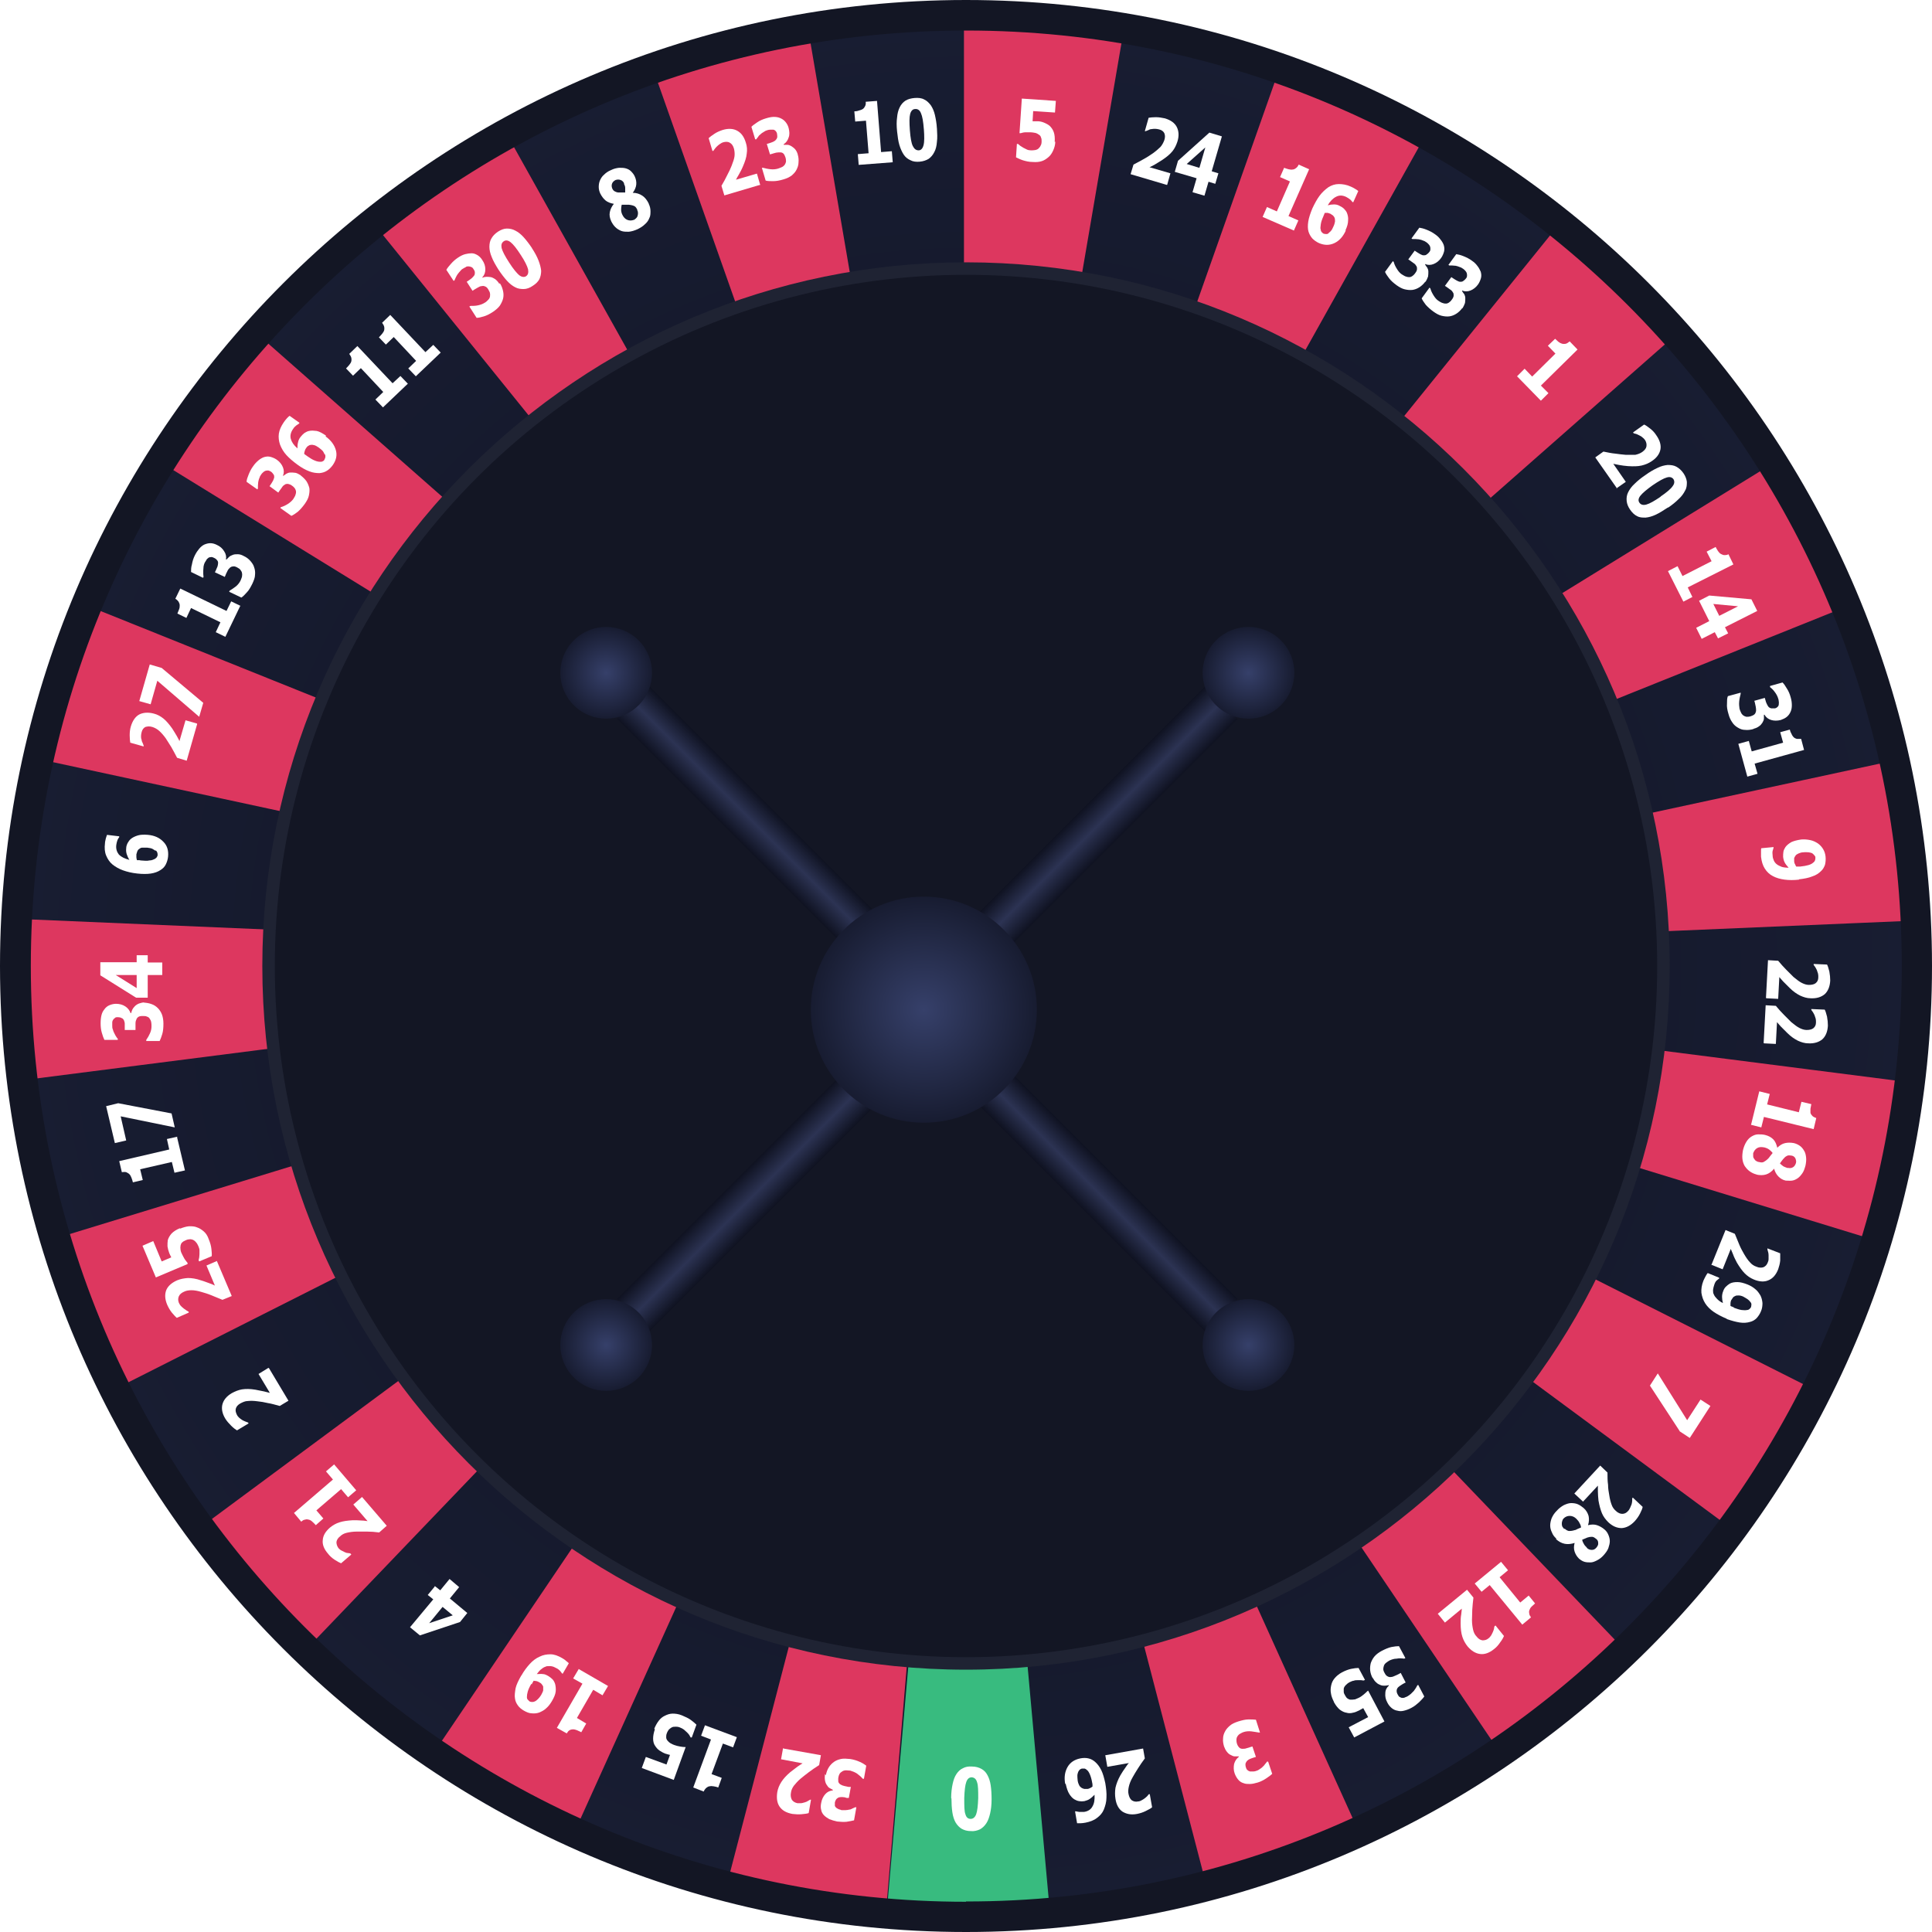 <svg width="464" height="464" viewBox="0 0 464 464" fill="none" xmlns="http://www.w3.org/2000/svg">
<g clip-path="url(#clip0_622_9173)">
<path d="M231.632 460C357.758 460 460 357.758 460 231.632C460 105.505 357.758 3.263 231.632 3.263C105.505 3.263 3.263 105.505 3.263 231.632C3.263 357.758 105.505 460 231.632 460Z" fill="url(#paint0_diamond_622_9173)"/>
<path d="M121.797 286.054L28.424 333.194C22.627 321.741 17.808 309.729 13.967 297.228L114.184 266.57C116.21 273.274 118.654 279.909 121.797 286.054Z" fill="#DD375F"/>
<path d="M191.285 114.114L156.296 15.015C168.378 10.755 180.879 7.473 193.799 5.308L211.538 108.877C204.554 110.064 197.78 111.81 191.285 114.114Z" fill="#DD375F"/>
<path d="M4.26 220.686L109.226 225.156C109.156 226.902 109.086 228.648 109.086 230.394C109.086 235.701 109.435 240.939 110.134 246.037L5.866 259.376C4.679 249.878 4.051 240.171 4.051 230.394C4.051 227.181 4.12 223.899 4.26 220.686Z" fill="#DD375F"/>
<path d="M146.449 320.065L73.748 395.909C64.39 386.969 55.87 377.262 48.118 366.856L132.551 304.352C136.742 309.939 141.351 315.176 146.379 319.995L146.449 320.065Z" fill="#DD375F"/>
<path d="M221.664 354.355L212.795 459.042C199.735 457.924 186.955 455.759 174.594 452.547L201.062 350.863C207.697 352.609 214.61 353.727 221.664 354.355Z" fill="#DD375F"/>
<path d="M181.368 344.019L138.069 439.766C126.196 434.389 114.952 428.034 104.267 420.84L163.07 333.823C168.797 337.734 174.943 341.086 181.368 344.019Z" fill="#DD375F"/>
<path d="M154.969 134.437L88.973 52.727C99.03 44.626 109.715 37.363 121.028 31.008L172.289 122.704C166.143 126.127 160.417 130.037 154.969 134.437Z" fill="#DD375F"/>
<path d="M127.383 165.724L37.922 110.623C44.696 99.588 52.448 89.183 60.968 79.475L139.815 148.894C135.205 154.131 131.015 159.718 127.383 165.724Z" fill="#DD375F"/>
<path d="M111.88 204.414L9.149 182.276C11.872 169.496 15.713 157.134 20.462 145.262L117.955 184.441C115.371 190.866 113.276 197.57 111.81 204.414L111.88 204.414Z" fill="#DD375F"/>
<path d="M222.153 354.565L213.074 457.924C219.22 458.413 225.505 458.692 231.791 458.762L231.791 462.743C238.704 462.743 245.618 462.464 252.393 461.905L242.895 357.219C239.403 357.498 235.911 357.638 232.419 357.707" fill="#38BB7F"/>
<path d="M349.397 266.919L449.893 297.717C453.664 285.426 456.388 272.785 458.064 259.865L353.866 246.526C352.958 253.51 351.492 260.354 349.467 266.989L349.397 266.919Z" fill="#DD375F"/>
<path d="M252.393 109.296L270.131 5.727C257.491 3.562 244.641 2.444 231.511 2.444L231.511 107.55C238.565 107.55 245.548 108.108 252.323 109.296L252.393 109.296Z" fill="#DD375F"/>
<path d="M454.712 182.695L352.051 204.833C352.4 206.509 352.749 208.255 353.098 209.931C354.006 215.169 354.495 220.407 354.704 225.575L459.67 221.105C459.251 211.538 458.203 201.9 456.597 192.193C456.039 188.98 455.41 185.838 454.712 182.695Z" fill="#DD375F"/>
<path d="M330.61 304.142L415.114 366.577C422.796 356.171 429.57 345.137 435.436 333.614L342 286.5C338.857 292.716 335.215 298.843 331.095 304.5L330.61 304.142Z" fill="#DD375F"/>
<path d="M263.147 350.654L289.616 452.337C302.326 449.055 314.548 444.725 326.141 439.487L282.842 343.74C276.556 346.603 269.992 348.908 263.078 350.654L263.147 350.654Z" fill="#DD375F"/>
<path d="M301.209 333.474L360.012 420.561C370.767 413.298 380.824 405.127 390.112 396.188L317.411 320.344C312.383 325.163 306.936 329.563 301.139 333.474L301.209 333.474Z" fill="#DD375F"/>
<path d="M291.641 123.193L342.902 31.497C331.658 25.211 319.856 19.834 307.634 15.504L272.645 114.603C279.28 116.978 285.635 119.841 291.711 123.263L291.641 123.193Z" fill="#DD375F"/>
<path d="M324.116 149.382L402.962 79.964C394.372 70.257 385.014 61.317 374.957 53.216L308.961 134.926C314.408 139.326 319.436 144.145 324.046 149.382L324.116 149.382Z" fill="#DD375F"/>
<path d="M345.975 184.86L443.468 145.681C438.579 133.529 432.783 122.006 426.078 111.111L336.616 166.213C340.248 172.08 343.391 178.365 346.045 184.86L345.975 184.86Z" fill="#DD375F"/>
<path d="M232 4.83825e-05C359.942 5.95675e-05 464 104.058 464 232C464 359.942 359.942 464 232 464C104.058 464 9.09702e-06 359.942 2.02821e-05 232C3.14671e-05 104.058 104.058 3.71974e-05 232 4.83825e-05ZM232 456.667C355.892 456.737 456.737 355.892 456.737 232C456.737 108.108 355.962 7.333 232.07 7.333C108.178 7.333 7.403 108.108 7.403 232C7.403 355.892 108.108 456.737 232 456.737L232 456.667Z" fill="#131624"/>
<path d="M169.286 414.346L176.968 417.209L176.06 419.653L173.616 418.745L170.892 426.078L173.337 426.986L172.499 429.291C172.149 429.151 171.8 429.081 171.381 429.011C171.032 428.942 170.683 428.942 170.403 429.011C170.124 429.011 169.845 429.221 169.565 429.43C169.356 429.64 169.146 429.919 169.007 430.269L166.493 429.291L170.753 417.768L168.378 416.86L169.286 414.415L169.286 414.346Z" fill="white"/>
<path d="M157.134 415.184C157.414 414.485 157.763 413.857 158.182 413.298C158.601 412.739 159.09 412.32 159.718 412.041C160.277 411.762 160.906 411.552 161.534 411.552C162.163 411.552 162.931 411.622 163.769 411.971C164.607 412.32 165.375 412.669 165.934 413.089C166.493 413.508 166.912 413.857 167.261 414.206L166.143 417.279L165.864 417.279C165.864 417.279 165.654 416.86 165.515 416.65C165.375 416.441 165.166 416.231 164.956 416.022C164.747 415.812 164.467 415.603 164.258 415.393C163.978 415.184 163.699 415.044 163.35 414.904C163.071 414.765 162.721 414.695 162.302 414.695C161.883 414.695 161.604 414.695 161.255 414.904C161.045 415.044 160.836 415.184 160.626 415.393C160.487 415.603 160.277 415.882 160.137 416.301C159.998 416.65 159.998 416.93 159.998 417.209C159.998 417.488 160.067 417.698 160.207 417.907C160.417 418.187 160.696 418.466 161.045 418.676C161.394 418.885 161.744 419.025 161.953 419.095C162.372 419.234 162.791 419.374 163.28 419.444C163.699 419.514 164.118 419.583 164.397 419.583L164.677 419.583L161.813 427.475L154.131 424.612L155.109 421.958L160.067 423.774L160.906 421.469C160.906 421.469 160.556 421.399 160.347 421.329C160.137 421.259 159.928 421.19 159.858 421.19C159.299 420.98 158.81 420.701 158.391 420.421C157.972 420.142 157.623 419.723 157.344 419.304C156.995 418.815 156.855 418.187 156.855 417.558C156.855 416.86 156.995 416.161 157.274 415.323L157.134 415.184Z" fill="white"/>
<path d="M138.907 400.797L146.03 404.918L144.703 407.152L142.468 405.825L138.558 412.6L140.792 413.927L139.605 416.022C139.605 416.022 138.907 415.672 138.558 415.533C138.208 415.393 137.859 415.323 137.65 415.323C137.37 415.323 137.021 415.393 136.812 415.533C136.532 415.672 136.323 415.952 136.113 416.301L133.739 414.974L139.884 404.359L137.65 403.102L138.977 400.867L138.907 400.797Z" fill="white"/>
<path d="M125.219 402.403C125.847 401.286 126.545 400.378 127.244 399.61C127.942 398.842 128.78 398.213 129.618 397.864C130.456 397.445 131.294 397.305 132.202 397.305C133.11 397.305 134.018 397.654 134.996 398.213C135.345 398.423 135.694 398.632 135.974 398.911C136.323 399.191 136.532 399.331 136.602 399.47L135.135 401.984L134.926 401.845C134.926 401.845 134.716 401.495 134.507 401.286C134.297 401.076 134.018 400.797 133.529 400.588C133.18 400.378 132.831 400.238 132.412 400.169C131.993 400.099 131.644 400.169 131.294 400.169C130.875 400.308 130.526 400.448 130.107 400.797C129.688 401.076 129.339 401.495 128.92 402.054C129.479 402.054 129.967 401.984 130.387 402.054C130.806 402.054 131.225 402.264 131.713 402.543C132.063 402.753 132.412 403.032 132.691 403.311C132.971 403.591 133.18 404.01 133.32 404.429C133.459 404.987 133.529 405.616 133.459 406.244C133.39 406.943 133.04 407.711 132.551 408.549C132.132 409.247 131.713 409.806 131.225 410.225C130.736 410.714 130.177 410.993 129.548 411.273C128.99 411.482 128.361 411.552 127.733 411.482C127.104 411.482 126.476 411.203 125.847 410.854C125.219 410.505 124.73 410.085 124.38 409.597C124.031 409.108 123.752 408.549 123.682 407.921C123.542 407.222 123.682 406.384 123.822 405.476C124.031 404.568 124.52 403.591 125.149 402.473L125.219 402.403ZM127.593 404.429C127.174 405.127 126.895 405.756 126.755 406.244C126.615 406.733 126.545 407.152 126.545 407.571C126.545 407.851 126.615 408.06 126.755 408.2C126.895 408.34 127.034 408.479 127.174 408.619C127.314 408.689 127.523 408.759 127.733 408.759C127.942 408.759 128.152 408.759 128.431 408.619C128.641 408.549 128.92 408.34 129.199 408.06C129.479 407.781 129.758 407.432 129.967 407.082C130.177 406.663 130.387 406.314 130.456 405.965C130.456 405.616 130.456 405.337 130.456 405.127C130.456 404.918 130.247 404.708 130.107 404.498C129.967 404.289 129.758 404.149 129.479 404.01C129.269 403.87 129.06 403.8 128.78 403.73C128.501 403.73 128.291 403.66 128.152 403.66C128.152 403.66 128.082 403.8 128.012 403.94C127.942 404.079 127.803 404.219 127.733 404.498L127.593 404.429Z" fill="white"/>
<path d="M104.407 380.893L105.734 381.941L107.969 379.217L110.273 381.173L108.038 383.896L112.229 387.388L110.483 389.553L100.845 392.766L98.471 390.81L104.058 384.106L102.731 383.058L104.407 381.033L104.407 380.893ZM106.293 385.922L103.08 389.833L108.737 387.947L106.293 385.922Z" fill="white"/>
<path d="M86.948 359.523L92.884 366.437L91.068 368.043C90.02 367.904 89.043 367.834 88.135 367.834C87.227 367.834 86.389 367.834 85.691 367.834C84.713 367.834 83.945 367.974 83.316 368.113C82.688 368.253 82.129 368.532 81.71 368.951C81.151 369.37 80.872 369.859 80.802 370.348C80.802 370.837 80.942 371.326 81.291 371.815C81.5 372.024 81.71 372.234 81.989 372.373C82.269 372.513 82.548 372.653 82.827 372.792C83.106 372.932 83.386 373.002 83.665 373.002C83.945 373.002 84.084 373.072 84.224 373.141L84.364 373.351L81.919 375.446C81.57 375.306 81.011 375.027 80.383 374.608C79.754 374.189 79.196 373.7 78.777 373.141C77.799 372.024 77.38 370.907 77.519 369.859C77.589 368.742 78.218 367.764 79.266 366.856C79.964 366.297 80.662 365.878 81.57 365.599C82.408 365.32 83.526 365.18 84.713 365.11C85.481 365.11 86.179 365.11 86.878 365.18C87.506 365.18 87.995 365.32 88.275 365.32L84.853 361.339L86.948 359.523Z" fill="white"/>
<path d="M80.243 351.701L85.551 357.917L83.595 359.593L81.919 357.638L75.983 362.736L77.659 364.691L75.844 366.297C75.844 366.297 75.355 365.739 75.005 365.459C74.726 365.18 74.447 365.04 74.167 364.97C73.888 364.901 73.609 364.831 73.26 364.97C72.98 364.97 72.631 365.18 72.352 365.459L70.606 363.364L79.964 355.333L78.288 353.377L80.243 351.701Z" fill="white"/>
<path d="M64.6 328.585L69.279 336.407L67.184 337.664C66.136 337.385 65.228 337.105 64.32 336.966C63.413 336.756 62.644 336.616 61.876 336.547C60.898 336.407 60.13 336.407 59.502 336.477C58.873 336.477 58.314 336.756 57.756 337.036C57.127 337.385 56.778 337.804 56.638 338.293C56.498 338.781 56.638 339.27 56.918 339.829C57.057 340.108 57.267 340.318 57.476 340.527C57.686 340.737 57.965 340.877 58.245 341.086C58.524 341.226 58.803 341.365 59.013 341.435C59.222 341.505 59.432 341.575 59.571 341.645L59.711 341.854L56.918 343.53C56.568 343.321 56.08 342.972 55.521 342.413C54.962 341.854 54.473 341.296 54.124 340.737C53.356 339.48 53.146 338.293 53.426 337.245C53.705 336.197 54.473 335.29 55.66 334.591C56.429 334.172 57.267 333.823 58.105 333.683C59.013 333.544 60.06 333.544 61.317 333.753C62.086 333.893 62.784 334.033 63.413 334.172C64.041 334.312 64.53 334.452 64.809 334.521L62.086 329.982L64.46 328.515L64.6 328.585Z" fill="white"/>
<path d="M52.099 302.885L55.66 311.265L53.426 312.173C52.448 311.754 51.54 311.405 50.702 311.056C49.864 310.707 49.096 310.497 48.397 310.288C47.489 310.008 46.651 309.869 46.023 309.869C45.394 309.869 44.766 309.939 44.207 310.218C43.578 310.497 43.16 310.846 42.95 311.335C42.74 311.824 42.74 312.313 42.95 312.872C43.09 313.151 43.229 313.43 43.439 313.64C43.648 313.849 43.858 314.059 44.137 314.268C44.417 314.478 44.626 314.618 44.836 314.757C45.045 314.897 45.255 314.967 45.325 315.037L45.325 315.246L42.461 316.503C42.112 316.224 41.763 315.805 41.274 315.246C40.785 314.618 40.436 313.989 40.157 313.361C39.598 312.034 39.528 310.846 39.947 309.799C40.366 308.821 41.274 308.053 42.531 307.494C43.369 307.145 44.207 307.005 45.115 306.936C46.023 306.936 47.07 307.075 48.258 307.494C49.026 307.704 49.654 307.983 50.283 308.193C50.911 308.402 51.331 308.612 51.61 308.751L49.585 303.933L52.169 302.815L52.099 302.885Z" fill="white"/>
<path d="M43.299 295.063C43.998 294.784 44.696 294.574 45.394 294.505C46.093 294.505 46.721 294.505 47.35 294.784C47.978 294.993 48.467 295.343 48.956 295.762C49.445 296.181 49.864 296.809 50.143 297.647C50.492 298.485 50.702 299.253 50.772 299.952C50.842 300.65 50.911 301.209 50.842 301.698L47.839 302.955L47.699 302.675C47.699 302.675 47.769 302.256 47.839 302.047C47.839 301.837 47.908 301.558 47.908 301.209C47.908 300.86 47.908 300.58 47.908 300.231C47.908 299.952 47.769 299.603 47.629 299.253C47.489 298.974 47.35 298.625 47.07 298.346C46.861 298.066 46.582 297.857 46.232 297.717C45.953 297.647 45.743 297.577 45.464 297.647C45.185 297.647 44.906 297.717 44.486 297.927C44.137 298.066 43.928 298.206 43.718 298.415C43.509 298.625 43.439 298.834 43.369 299.114C43.299 299.463 43.299 299.812 43.369 300.231C43.439 300.65 43.579 300.93 43.718 301.209C43.928 301.628 44.137 302.047 44.347 302.396C44.626 302.745 44.836 303.095 45.045 303.304L45.045 303.583L37.433 306.796L34.22 299.184L36.804 298.066L38.83 302.955L41.134 301.977C41.134 301.977 40.995 301.628 40.855 301.418C40.785 301.209 40.715 301.069 40.645 300.93C40.436 300.371 40.296 299.812 40.226 299.323C40.226 298.765 40.226 298.276 40.296 297.857C40.436 297.298 40.785 296.739 41.204 296.25C41.693 295.762 42.322 295.343 43.16 294.993L43.299 295.063Z" fill="white"/>
<path d="M42.531 273.134L44.417 281.096L41.903 281.654L41.274 279.07L33.662 280.816L34.29 283.4L31.916 283.959C31.846 283.61 31.706 283.191 31.567 282.842C31.427 282.492 31.287 282.213 31.078 282.004C30.868 281.794 30.589 281.654 30.309 281.515C30.03 281.445 29.681 281.445 29.262 281.515L28.633 278.861L40.645 276.067L40.087 273.553L42.601 272.995L42.531 273.134Z" fill="white"/>
<path d="M28.424 264.963L41.204 267.408L41.972 270.76L28.983 268.106L30.309 273.902L27.586 274.531L25.491 265.662L28.354 264.963L28.424 264.963Z" fill="white"/>
<path d="M34.43 240.8C35.128 240.8 35.827 240.939 36.385 241.149C37.014 241.358 37.503 241.707 37.922 242.126C38.341 242.545 38.69 243.104 38.9 243.663C39.109 244.222 39.249 244.99 39.249 245.828C39.249 246.806 39.179 247.644 38.969 248.342C38.76 249.04 38.55 249.599 38.341 250.018L35.128 250.018L35.128 249.739C35.477 249.25 35.757 248.761 36.036 248.132C36.316 247.504 36.385 246.945 36.385 246.456C36.385 246.177 36.385 245.828 36.316 245.479C36.246 245.129 36.106 244.85 35.897 244.571C35.757 244.361 35.547 244.222 35.268 244.152C35.058 244.012 34.709 244.012 34.22 244.012C33.731 244.012 33.452 244.082 33.243 244.222C33.033 244.361 32.824 244.571 32.754 244.85C32.614 245.129 32.544 245.409 32.544 245.828C32.544 246.177 32.544 246.526 32.544 246.806L32.544 247.364L29.96 247.364L29.96 246.875C29.96 246.526 29.96 246.177 29.96 245.828C29.96 245.479 29.821 245.269 29.751 244.99C29.611 244.78 29.471 244.571 29.192 244.501C28.983 244.361 28.633 244.291 28.284 244.291C28.005 244.291 27.726 244.291 27.586 244.501C27.376 244.641 27.237 244.78 27.167 244.92C27.027 245.129 26.957 245.339 26.957 245.618C26.957 245.898 26.957 246.107 26.957 246.317C26.957 246.596 26.957 246.945 27.097 247.225C27.167 247.574 27.306 247.853 27.446 248.132C27.586 248.342 27.656 248.621 27.865 248.901C28.005 249.18 28.145 249.32 28.284 249.459L28.284 249.739L25.072 249.739C24.862 249.32 24.653 248.761 24.443 247.993C24.234 247.294 24.164 246.526 24.164 245.758C24.164 244.99 24.234 244.361 24.373 243.803C24.513 243.244 24.723 242.825 25.072 242.406C25.351 241.987 25.77 241.638 26.259 241.428C26.748 241.219 27.306 241.079 27.865 241.079C28.703 241.079 29.471 241.288 30.1 241.707C30.729 242.126 31.148 242.685 31.357 243.314L31.497 243.314C31.497 243.314 31.636 242.755 31.776 242.476C31.916 242.196 32.125 241.917 32.405 241.638C32.684 241.358 33.033 241.149 33.382 241.009C33.801 240.869 34.29 240.73 34.849 240.73L34.43 240.8Z" fill="white"/>
<path d="M35.477 229.486L35.477 231.162L38.969 231.162L38.969 234.165L35.477 234.165L35.477 239.612L32.684 239.612L24.094 234.235L24.094 231.092L32.824 231.092L32.824 229.416L35.477 229.416L35.477 229.486ZM32.824 234.165L27.795 234.165L32.824 237.308L32.824 234.165Z" fill="white"/>
<path d="M35.547 200.503C37.084 200.643 38.341 201.202 39.249 202.179C40.157 203.087 40.506 204.275 40.366 205.741C40.296 206.44 40.087 207.068 39.807 207.627C39.528 208.185 39.109 208.604 38.55 208.954C37.922 209.373 37.154 209.652 36.246 209.792C35.338 209.931 34.22 209.931 32.963 209.792C31.636 209.652 30.519 209.373 29.541 209.024C28.564 208.674 27.725 208.185 27.027 207.627C26.329 207.068 25.84 206.3 25.491 205.462C25.142 204.624 25.072 203.646 25.211 202.529C25.211 202.11 25.351 201.76 25.421 201.341C25.561 200.922 25.63 200.643 25.7 200.503L28.633 200.853L28.633 201.062C28.633 201.062 28.354 201.411 28.214 201.76C28.075 202.11 28.005 202.459 27.935 202.878C27.795 203.856 28.075 204.624 28.564 205.252C29.122 205.811 29.96 206.23 31.078 206.509C30.798 206.09 30.589 205.601 30.449 205.182C30.309 204.763 30.24 204.275 30.309 203.716C30.309 203.297 30.449 202.878 30.659 202.459C30.868 202.11 31.078 201.76 31.427 201.481C31.846 201.132 32.404 200.853 33.103 200.643C33.801 200.433 34.569 200.433 35.617 200.503L35.547 200.503ZM37.363 204.344C37.363 204.344 36.874 203.995 36.595 203.856C36.315 203.716 35.896 203.646 35.338 203.576C34.849 203.576 34.43 203.576 34.151 203.576C33.801 203.576 33.592 203.786 33.382 203.925C33.173 204.065 33.033 204.275 32.963 204.484C32.893 204.694 32.824 204.973 32.754 205.182C32.754 205.392 32.754 205.601 32.754 205.881C32.754 206.09 32.824 206.37 32.893 206.579C32.893 206.579 33.103 206.579 33.243 206.579C33.382 206.579 33.592 206.579 33.801 206.649C34.639 206.719 35.338 206.789 35.896 206.649C36.455 206.649 36.804 206.44 37.154 206.3C37.363 206.16 37.572 206.02 37.642 205.881C37.782 205.671 37.852 205.532 37.852 205.322C37.852 205.182 37.852 204.973 37.782 204.763C37.712 204.554 37.572 204.344 37.363 204.205L37.363 204.344Z" fill="white"/>
<path d="M47.35 173.895L44.836 182.695L42.531 181.996C42.042 181.019 41.553 180.181 41.134 179.412C40.645 178.644 40.226 177.946 39.807 177.317C39.249 176.549 38.69 175.921 38.201 175.502C37.712 175.082 37.223 174.803 36.595 174.594C35.897 174.384 35.408 174.454 34.919 174.594C34.5 174.803 34.151 175.222 34.011 175.851C33.941 176.13 33.871 176.479 33.871 176.759C33.871 177.038 33.871 177.387 34.011 177.666C34.011 177.946 34.151 178.225 34.29 178.505C34.36 178.714 34.43 178.924 34.5 179.063L34.5 179.273L31.287 178.365C31.217 177.946 31.148 177.387 31.148 176.619C31.148 175.851 31.217 175.152 31.427 174.454C31.846 173.057 32.544 172.079 33.452 171.591C34.43 171.102 35.617 171.032 36.944 171.381C37.782 171.591 38.55 172.01 39.249 172.568C39.947 173.127 40.645 173.965 41.344 174.943C41.763 175.571 42.112 176.2 42.461 176.759C42.741 177.317 43.02 177.736 43.09 178.016L44.556 172.987L47.28 173.756L47.35 173.895Z" fill="white"/>
<path d="M38.83 160.417L48.816 168.797L47.839 172.149L37.782 163.489L36.176 169.146L33.452 168.378L35.966 159.579L38.83 160.417Z" fill="white"/>
<path d="M57.686 145.541L54.124 152.944L51.819 151.827L52.937 149.452L45.883 146.03L44.766 148.405L42.601 147.357C42.601 147.357 42.88 146.659 43.02 146.309C43.16 145.96 43.16 145.611 43.16 145.332C43.16 145.052 43.02 144.773 42.88 144.494C42.671 144.214 42.461 144.005 42.112 143.795L43.299 141.351L54.403 146.729L55.521 144.424L57.825 145.541L57.686 145.541Z" fill="white"/>
<path d="M58.524 133.529C59.152 133.809 59.711 134.228 60.13 134.716C60.549 135.205 60.898 135.694 61.038 136.253C61.248 136.812 61.317 137.44 61.248 138.069C61.248 138.697 60.968 139.396 60.619 140.164C60.2 141.002 59.781 141.77 59.292 142.259C58.803 142.818 58.384 143.237 57.965 143.516L55.032 142.119L55.172 141.84C55.66 141.561 56.149 141.211 56.708 140.792C57.197 140.373 57.546 139.884 57.756 139.465C57.895 139.186 57.965 138.907 58.105 138.558C58.175 138.208 58.175 137.859 58.105 137.58C58.105 137.37 57.895 137.091 57.756 136.881C57.616 136.672 57.337 136.462 56.918 136.253C56.498 136.043 56.219 135.974 55.94 136.043C55.66 136.043 55.381 136.183 55.172 136.393C54.962 136.602 54.753 136.812 54.613 137.161C54.473 137.51 54.264 137.789 54.194 138.069L53.984 138.558L51.61 137.44L51.819 137.021C51.819 137.021 52.099 136.393 52.239 136.043C52.308 135.764 52.378 135.485 52.378 135.205C52.378 134.926 52.308 134.716 52.099 134.507C51.959 134.297 51.68 134.088 51.331 133.948C51.051 133.809 50.842 133.739 50.562 133.809C50.353 133.809 50.143 133.878 50.004 134.018C49.794 134.158 49.654 134.297 49.515 134.577C49.375 134.786 49.235 134.996 49.166 135.135C49.026 135.415 48.956 135.694 48.886 136.043C48.886 136.393 48.816 136.672 48.816 137.021C48.816 137.3 48.816 137.58 48.816 137.859C48.816 138.138 48.886 138.418 48.886 138.558L48.747 138.767L45.883 137.37C45.883 136.881 45.883 136.253 46.093 135.555C46.232 134.786 46.442 134.088 46.791 133.39C47.14 132.691 47.489 132.202 47.839 131.783C48.188 131.364 48.607 131.015 49.026 130.806C49.515 130.596 50.004 130.456 50.492 130.456C51.051 130.456 51.54 130.596 52.099 130.875C52.867 131.225 53.426 131.713 53.845 132.412C54.264 133.04 54.403 133.739 54.264 134.367L54.403 134.367C54.403 134.367 54.822 133.948 55.032 133.739C55.242 133.529 55.591 133.39 55.94 133.25C56.289 133.11 56.638 133.11 57.127 133.11C57.546 133.11 58.035 133.25 58.524 133.529Z" fill="white"/>
<path d="M72.212 114.184C72.771 114.603 73.26 115.092 73.609 115.581C73.958 116.14 74.167 116.698 74.307 117.257C74.377 117.886 74.307 118.444 74.167 119.073C74.028 119.701 73.678 120.33 73.19 121.028C72.631 121.797 72.072 122.425 71.514 122.914C70.955 123.333 70.466 123.682 69.977 123.892L67.323 122.006L67.463 121.797C68.022 121.657 68.58 121.377 69.139 121.028C69.698 120.679 70.117 120.26 70.396 119.911C70.536 119.701 70.745 119.352 70.885 119.073C71.025 118.724 71.095 118.444 71.095 118.095C71.095 117.816 70.955 117.606 70.885 117.397C70.745 117.187 70.536 116.908 70.117 116.629C69.768 116.349 69.418 116.279 69.139 116.21C68.86 116.21 68.58 116.21 68.371 116.419C68.091 116.559 67.882 116.768 67.672 117.117C67.463 117.397 67.254 117.676 67.114 117.886L66.835 118.305L64.739 116.768L65.019 116.349C65.019 116.349 65.438 115.721 65.577 115.441C65.717 115.162 65.787 114.883 65.857 114.673C65.857 114.394 65.857 114.184 65.717 113.975C65.577 113.765 65.368 113.486 65.088 113.276C64.809 113.137 64.6 112.997 64.39 112.997C64.181 112.997 63.971 112.997 63.762 113.067C63.552 113.137 63.343 113.276 63.133 113.486C62.924 113.695 62.784 113.835 62.714 113.975C62.505 114.254 62.365 114.533 62.295 114.813C62.155 115.092 62.086 115.441 62.016 115.79C62.016 116.07 61.946 116.349 61.946 116.629C61.946 116.908 61.946 117.187 61.946 117.327L61.806 117.536L59.222 115.721C59.222 115.232 59.432 114.673 59.711 113.975C59.99 113.276 60.34 112.578 60.759 112.019C61.178 111.391 61.597 110.972 62.086 110.553C62.505 110.203 62.993 109.924 63.412 109.784C63.901 109.645 64.39 109.575 64.949 109.715C65.438 109.854 65.996 110.064 66.485 110.413C67.184 110.902 67.672 111.53 67.952 112.229C68.231 112.927 68.231 113.626 67.952 114.254L68.091 114.254C68.091 114.254 68.511 113.975 68.79 113.765C69.069 113.626 69.349 113.486 69.768 113.486C70.117 113.486 70.536 113.486 70.955 113.556C71.374 113.626 71.793 113.905 72.282 114.184L72.212 114.184Z" fill="white"/>
<path d="M78.218 104.826C79.475 105.734 80.313 106.851 80.662 108.108C81.011 109.365 80.732 110.553 79.894 111.74C79.475 112.299 78.986 112.787 78.497 113.067C77.939 113.416 77.38 113.556 76.751 113.626C75.983 113.626 75.215 113.556 74.307 113.207C73.399 112.857 72.491 112.368 71.444 111.6C70.396 110.832 69.488 110.064 68.79 109.296C68.092 108.527 67.603 107.689 67.254 106.781C66.974 105.943 66.835 105.036 66.974 104.128C67.114 103.22 67.533 102.312 68.161 101.404C68.371 101.055 68.65 100.775 68.93 100.426C69.209 100.147 69.418 99.937 69.558 99.868L71.933 101.544L71.793 101.753C71.793 101.753 71.444 101.963 71.164 102.172C70.885 102.382 70.606 102.661 70.396 103.01C69.838 103.778 69.628 104.617 69.838 105.385C70.047 106.153 70.536 106.921 71.444 107.689C71.444 107.2 71.444 106.712 71.583 106.223C71.653 105.804 71.863 105.315 72.212 104.896C72.491 104.547 72.771 104.267 73.12 103.988C73.469 103.778 73.818 103.569 74.237 103.499C74.796 103.359 75.424 103.429 76.053 103.499C76.751 103.639 77.45 104.058 78.288 104.617L78.218 104.826ZM77.939 109.086C77.939 109.086 77.729 108.597 77.52 108.318C77.31 108.108 77.031 107.829 76.542 107.48C76.123 107.2 75.774 106.991 75.494 106.921C75.215 106.851 74.866 106.781 74.656 106.851C74.377 106.851 74.167 106.991 73.958 107.131C73.748 107.27 73.609 107.48 73.469 107.689C73.329 107.899 73.26 108.039 73.19 108.318C73.12 108.527 73.05 108.737 73.05 109.016C73.05 109.016 73.19 109.086 73.329 109.226C73.469 109.296 73.609 109.435 73.818 109.575C74.517 110.064 75.075 110.413 75.634 110.623C76.123 110.832 76.542 110.902 76.891 110.902C77.17 110.902 77.38 110.902 77.52 110.762C77.729 110.692 77.869 110.553 77.939 110.343C78.008 110.204 78.078 110.064 78.148 109.784C78.148 109.575 78.148 109.365 78.078 109.156L77.939 109.086Z" fill="white"/>
<path d="M97.912 92.185L91.976 97.842L90.16 95.957L92.046 94.141L86.668 88.414L84.783 90.23L83.107 88.484C83.107 88.484 83.665 87.925 83.875 87.646C84.084 87.367 84.294 87.087 84.364 86.808C84.434 86.529 84.434 86.179 84.364 85.9C84.294 85.621 84.084 85.272 83.875 84.992L85.83 83.107L94.281 92.046L96.166 90.3L97.982 92.185L97.912 92.185Z" fill="white"/>
<path d="M105.804 84.713L99.868 90.37L98.052 88.484L99.938 86.668L94.56 80.942L92.674 82.757L90.998 81.011C90.998 81.011 91.557 80.453 91.766 80.173C91.976 79.894 92.186 79.615 92.255 79.335C92.325 79.056 92.325 78.707 92.255 78.427C92.186 78.148 91.976 77.799 91.766 77.52L93.722 75.634L102.172 84.573L104.058 82.827L105.874 84.713L105.804 84.713Z" fill="white"/>
<path d="M120.051 68.022C120.47 68.65 120.679 69.279 120.819 69.907C120.959 70.536 120.959 71.164 120.819 71.723C120.679 72.282 120.4 72.841 120.051 73.399C119.701 73.888 119.143 74.377 118.444 74.866C117.606 75.424 116.908 75.774 116.21 75.983C115.511 76.193 114.952 76.332 114.464 76.332L112.718 73.609L112.997 73.469C113.556 73.469 114.184 73.469 114.813 73.329C115.441 73.19 116 72.98 116.419 72.701C116.698 72.561 116.908 72.352 117.187 72.072C117.467 71.793 117.606 71.583 117.676 71.234C117.676 71.025 117.746 70.745 117.676 70.466C117.676 70.187 117.467 69.907 117.257 69.488C117.048 69.139 116.768 68.86 116.489 68.79C116.21 68.65 115.93 68.65 115.651 68.72C115.371 68.72 115.092 68.86 114.743 69.069C114.394 69.279 114.114 69.418 113.905 69.558L113.486 69.838L112.089 67.672L112.508 67.393C112.508 67.393 113.137 66.974 113.346 66.765C113.556 66.555 113.765 66.346 113.905 66.136C114.045 65.927 114.045 65.647 114.045 65.438C114.045 65.158 113.905 64.879 113.695 64.6C113.556 64.32 113.346 64.181 113.137 64.111C112.927 64.041 112.718 63.971 112.508 63.971C112.299 63.971 112.019 63.971 111.81 64.181C111.53 64.32 111.391 64.39 111.181 64.53C110.902 64.669 110.692 64.879 110.483 65.158C110.273 65.368 110.064 65.647 109.854 65.927C109.715 66.136 109.575 66.415 109.435 66.695C109.296 66.974 109.226 67.184 109.156 67.323L108.946 67.463L107.201 64.809C107.41 64.39 107.829 63.901 108.318 63.343C108.807 62.784 109.365 62.295 109.994 61.876C110.623 61.457 111.181 61.178 111.74 61.038C112.299 60.898 112.788 60.828 113.276 60.828C113.835 60.828 114.254 61.038 114.743 61.317C115.162 61.597 115.581 62.016 115.86 62.505C116.349 63.203 116.559 63.971 116.559 64.669C116.559 65.438 116.349 66.066 115.86 66.555L115.86 66.695C116.21 66.555 116.489 66.485 116.838 66.485C117.117 66.485 117.467 66.485 117.886 66.555C118.235 66.625 118.584 66.835 118.933 67.044C119.282 67.323 119.632 67.672 119.911 68.161L120.051 68.022Z" fill="white"/>
<path d="M127.733 59.571C128.431 60.619 128.99 61.666 129.339 62.574C129.688 63.482 129.898 64.32 129.968 65.019C129.968 65.787 129.828 66.415 129.549 67.044C129.199 67.672 128.71 68.161 127.942 68.65C127.244 69.139 126.476 69.418 125.777 69.418C125.079 69.418 124.381 69.349 123.752 68.999C123.054 68.65 122.425 68.161 121.727 67.393C121.098 66.695 120.4 65.787 119.701 64.739C119.003 63.622 118.444 62.644 118.095 61.736C117.746 60.898 117.536 60.06 117.536 59.292C117.536 58.524 117.676 57.825 118.025 57.267C118.375 56.638 118.863 56.149 119.562 55.66C120.33 55.172 121.028 54.892 121.727 54.892C122.425 54.892 123.123 55.032 123.752 55.381C124.45 55.73 125.079 56.219 125.777 56.987C126.406 57.686 127.104 58.594 127.803 59.641L127.733 59.571ZM125.079 61.248C124.101 59.711 123.263 58.663 122.635 58.175C122.006 57.686 121.447 57.616 120.959 57.965C120.47 58.314 120.33 58.803 120.47 59.571C120.679 60.34 121.238 61.457 122.285 63.063C123.263 64.6 124.101 65.577 124.66 66.066C125.288 66.555 125.847 66.625 126.336 66.346C126.825 65.996 126.965 65.508 126.825 64.669C126.615 63.901 126.057 62.714 125.079 61.248Z" fill="white"/>
<path d="M155.807 48.956C156.087 49.515 156.226 50.143 156.226 50.702C156.226 51.261 156.226 51.889 155.947 52.378C155.738 52.937 155.388 53.426 154.9 53.845C154.411 54.334 153.852 54.683 153.154 55.032C152.385 55.381 151.687 55.591 150.989 55.66C150.29 55.66 149.732 55.66 149.173 55.451C148.684 55.241 148.195 54.962 147.776 54.543C147.357 54.124 147.078 53.705 146.798 53.146C146.449 52.378 146.31 51.68 146.449 50.981C146.589 50.283 146.868 49.654 147.427 48.956C146.589 48.816 145.891 48.537 145.402 48.118C144.913 47.699 144.494 47.14 144.145 46.442C143.935 45.953 143.795 45.464 143.795 44.906C143.795 44.417 143.865 43.858 144.075 43.369C144.284 42.88 144.564 42.391 145.052 41.972C145.471 41.553 146.03 41.134 146.729 40.855C147.427 40.506 148.055 40.366 148.684 40.296C149.313 40.296 149.801 40.296 150.29 40.436C150.779 40.576 151.198 40.785 151.547 41.134C151.897 41.483 152.246 41.903 152.455 42.391C152.735 43.02 152.874 43.648 152.804 44.347C152.735 44.975 152.455 45.674 151.966 46.302C152.874 46.302 153.642 46.582 154.271 47.001C154.9 47.42 155.388 48.048 155.807 48.886L155.807 48.956ZM153.084 50.423C152.874 50.004 152.665 49.654 152.385 49.515C152.106 49.375 151.687 49.235 150.989 49.166C150.779 49.166 150.57 49.166 150.22 49.166C149.871 49.166 149.592 49.166 149.313 49.166C149.243 49.515 149.173 49.864 149.173 50.283C149.173 50.702 149.243 51.121 149.452 51.54C149.732 52.169 150.151 52.588 150.639 52.797C151.128 53.007 151.687 53.007 152.246 52.797C152.385 52.797 152.525 52.588 152.735 52.448C152.874 52.308 153.014 52.169 153.084 51.959C153.154 51.75 153.223 51.54 153.223 51.261C153.223 51.051 153.223 50.772 153.014 50.423L153.084 50.423ZM149.941 44.137C149.732 43.648 149.452 43.369 149.033 43.229C148.684 43.09 148.265 43.09 147.846 43.229C147.427 43.439 147.148 43.718 147.008 44.067C146.868 44.417 146.868 44.766 147.008 45.185C147.148 45.534 147.357 45.813 147.636 45.953C147.916 46.093 148.195 46.232 148.614 46.232C148.824 46.232 149.033 46.232 149.243 46.232C149.452 46.232 149.801 46.232 150.151 46.232C150.151 45.813 150.151 45.464 150.151 45.115C150.151 44.766 150.011 44.417 149.801 44.067L149.941 44.137Z" fill="white"/>
<path d="M182.695 44.347L173.965 46.931L173.267 44.626C173.825 43.718 174.244 42.88 174.663 42.042C175.082 41.274 175.432 40.506 175.711 39.807C176.06 38.9 176.339 38.131 176.409 37.503C176.479 36.874 176.409 36.246 176.27 35.687C176.06 34.989 175.781 34.57 175.292 34.29C174.873 34.011 174.314 34.011 173.755 34.151C173.476 34.22 173.197 34.36 172.917 34.57C172.708 34.709 172.429 34.919 172.219 35.128C172.01 35.338 171.8 35.547 171.66 35.757C171.521 35.966 171.381 36.106 171.311 36.246L171.102 36.246L170.194 33.173C170.473 32.894 170.962 32.544 171.591 32.125C172.219 31.706 172.917 31.427 173.546 31.217C174.943 30.798 176.13 30.868 177.108 31.427C178.085 31.986 178.714 32.894 179.133 34.29C179.412 35.128 179.482 36.036 179.343 36.874C179.273 37.782 178.923 38.83 178.435 39.947C178.155 40.645 177.806 41.274 177.457 41.903C177.108 42.461 176.898 42.88 176.759 43.16L181.787 41.693L182.555 44.347L182.695 44.347Z" fill="white"/>
<path d="M191.564 37.014C191.774 37.712 191.843 38.341 191.774 39.039C191.774 39.668 191.564 40.226 191.285 40.785C191.005 41.344 190.586 41.763 190.098 42.182C189.609 42.531 188.91 42.88 188.142 43.09C187.234 43.369 186.396 43.509 185.698 43.509C184.999 43.509 184.371 43.509 183.882 43.369L182.974 40.296L183.253 40.296C183.812 40.436 184.371 40.576 185.069 40.645C185.698 40.715 186.326 40.645 186.815 40.506C187.095 40.436 187.374 40.296 187.723 40.157C188.072 40.017 188.282 39.807 188.491 39.528C188.631 39.319 188.701 39.109 188.771 38.83C188.771 38.55 188.771 38.201 188.631 37.782C188.491 37.363 188.352 37.084 188.142 36.874C187.933 36.665 187.653 36.595 187.374 36.595C187.094 36.595 186.745 36.595 186.396 36.665C186.047 36.734 185.698 36.874 185.418 36.944L184.93 37.084L184.161 34.569L184.65 34.43C184.999 34.29 185.349 34.22 185.628 34.081C185.907 33.941 186.187 33.801 186.326 33.592C186.536 33.382 186.606 33.173 186.675 32.963C186.675 32.684 186.675 32.405 186.606 32.055C186.536 31.776 186.396 31.567 186.256 31.427C186.117 31.287 185.907 31.148 185.698 31.148C185.488 31.148 185.209 31.148 184.93 31.148C184.65 31.148 184.441 31.217 184.231 31.287C183.952 31.357 183.672 31.497 183.393 31.706C183.114 31.846 182.834 32.055 182.625 32.265C182.415 32.405 182.206 32.614 182.066 32.893C181.857 33.103 181.717 33.312 181.647 33.452L181.368 33.452L180.46 30.449C180.809 30.1 181.298 29.751 181.927 29.332C182.555 28.913 183.253 28.633 183.952 28.424C184.65 28.214 185.279 28.075 185.837 28.075C186.396 28.075 186.885 28.145 187.374 28.354C187.863 28.564 188.282 28.843 188.631 29.262C188.98 29.681 189.259 30.17 189.399 30.729C189.609 31.567 189.678 32.335 189.399 33.033C189.19 33.731 188.771 34.29 188.212 34.639L188.212 34.779C188.212 34.779 188.84 34.779 189.12 34.779C189.399 34.779 189.748 34.919 190.098 35.128C190.377 35.338 190.726 35.547 191.005 35.896C191.285 36.246 191.494 36.665 191.634 37.223L191.564 37.014Z" fill="white"/>
<path d="M214.401 38.969L206.23 39.598L206.021 37.014L208.605 36.804L207.976 28.983L205.392 29.192L205.182 26.748C205.532 26.748 205.951 26.678 206.3 26.538C206.649 26.468 206.998 26.329 207.208 26.189C207.487 25.98 207.627 25.77 207.766 25.491C207.906 25.211 207.976 24.862 207.906 24.443L210.63 24.234L211.608 36.525L214.191 36.316L214.401 38.9L214.401 38.969Z" fill="white"/>
<path d="M225.016 30.729C225.086 31.986 225.156 33.103 225.016 34.081C224.946 35.058 224.737 35.897 224.388 36.525C224.039 37.223 223.62 37.712 223.061 38.131C222.502 38.48 221.734 38.76 220.896 38.83C220.058 38.9 219.29 38.83 218.661 38.48C218.033 38.201 217.474 37.782 217.055 37.154C216.636 36.525 216.287 35.757 216.007 34.849C215.728 33.941 215.588 32.824 215.449 31.567C215.309 30.24 215.309 29.122 215.449 28.214C215.518 27.306 215.728 26.468 216.077 25.77C216.426 25.072 216.845 24.583 217.474 24.164C218.033 23.815 218.801 23.605 219.639 23.535C220.547 23.465 221.315 23.535 221.943 23.884C222.572 24.164 223.061 24.653 223.55 25.281C223.969 25.91 224.318 26.678 224.527 27.586C224.737 28.494 224.946 29.611 225.016 30.868L225.016 30.729ZM221.874 31.008C221.734 29.192 221.524 27.935 221.175 27.167C220.896 26.468 220.407 26.119 219.778 26.189C219.22 26.189 218.801 26.608 218.591 27.376C218.382 28.145 218.382 29.402 218.521 31.287C218.661 33.103 218.871 34.36 219.22 35.059C219.569 35.757 219.988 36.106 220.617 36.106C221.175 36.106 221.594 35.687 221.804 34.849C222.013 34.081 222.013 32.754 221.874 30.938L221.874 31.008Z" fill="white"/>
<path d="M253.44 34.011C253.44 34.779 253.231 35.477 252.951 36.106C252.672 36.735 252.323 37.293 251.834 37.712C251.345 38.131 250.856 38.48 250.228 38.69C249.599 38.9 248.901 38.969 247.993 38.9C247.085 38.9 246.317 38.69 245.618 38.48C244.99 38.271 244.431 37.992 244.012 37.782L244.222 34.57L244.501 34.57C244.501 34.57 244.85 34.849 244.99 34.989C245.199 35.128 245.409 35.268 245.758 35.477C246.037 35.617 246.317 35.757 246.596 35.897C246.875 36.036 247.225 36.106 247.574 36.106C247.923 36.106 248.272 36.106 248.621 36.036C248.971 35.966 249.32 35.827 249.529 35.547C249.739 35.338 249.878 35.128 249.948 34.919C250.088 34.709 250.158 34.36 250.158 33.941C250.158 33.592 250.158 33.312 250.018 33.033C249.948 32.754 249.809 32.544 249.599 32.405C249.32 32.195 248.971 31.986 248.621 31.916C248.202 31.846 247.853 31.776 247.574 31.776C247.085 31.776 246.666 31.776 246.247 31.776C245.828 31.776 245.409 31.916 245.129 31.986L244.85 31.986L245.409 23.675L253.58 24.234L253.37 27.027L248.133 26.678L247.993 29.122C247.993 29.122 248.342 29.122 248.621 29.122C248.831 29.122 249.04 29.122 249.18 29.122C249.739 29.122 250.297 29.262 250.786 29.471C251.275 29.681 251.694 29.89 252.113 30.24C252.532 30.659 252.881 31.148 253.091 31.776C253.3 32.405 253.37 33.173 253.3 34.081L253.44 34.011Z" fill="white"/>
<path d="M280.258 44.417L271.528 41.833L272.226 39.528C273.204 39.039 274.042 38.55 274.81 38.131C275.579 37.712 276.277 37.223 276.906 36.804C277.674 36.246 278.302 35.687 278.721 35.268C279.14 34.779 279.42 34.22 279.629 33.662C279.839 33.033 279.839 32.474 279.629 31.986C279.42 31.567 279.001 31.217 278.372 31.078C278.093 31.008 277.744 30.938 277.464 30.938C277.185 30.938 276.836 30.938 276.556 31.008C276.207 31.008 275.998 31.148 275.718 31.287C275.509 31.357 275.299 31.427 275.16 31.497L274.95 31.497L275.858 28.284C276.277 28.214 276.836 28.145 277.604 28.145C278.372 28.145 279.07 28.284 279.769 28.424C281.166 28.843 282.143 29.541 282.632 30.519C283.121 31.497 283.191 32.684 282.772 34.011C282.493 34.849 282.143 35.617 281.585 36.316C281.026 37.014 280.188 37.712 279.14 38.411C278.512 38.83 277.883 39.179 277.325 39.528C276.766 39.807 276.347 40.087 276.067 40.157L281.096 41.623L280.328 44.347L280.258 44.417Z" fill="white"/>
<path d="M291.851 44.137L290.245 43.648L289.267 47.001L286.403 46.163L287.381 42.81L282.143 41.274L282.912 38.62L290.454 31.846L293.457 32.754L291.013 41.134L292.619 41.623L291.851 44.207L291.851 44.137ZM288.08 40.226L289.476 35.408L285.007 39.388L288.01 40.296L288.08 40.226Z" fill="white"/>
<path d="M310.777 55.381L303.234 52.099L304.282 49.724L306.656 50.772L309.799 43.579L307.424 42.531L308.402 40.296C308.402 40.296 309.101 40.576 309.45 40.645C309.799 40.715 310.148 40.785 310.427 40.715C310.707 40.715 310.986 40.576 311.266 40.366C311.545 40.157 311.754 39.877 311.894 39.528L314.408 40.645L309.45 51.889L311.824 52.937L310.777 55.311L310.777 55.381Z" fill="white"/>
<path d="M323.208 55.381C322.579 56.778 321.671 57.825 320.484 58.384C319.297 58.943 318.11 58.943 316.783 58.384C316.154 58.105 315.595 57.686 315.176 57.267C314.757 56.778 314.478 56.289 314.268 55.66C314.059 54.962 314.059 54.124 314.199 53.216C314.338 52.308 314.688 51.261 315.176 50.074C315.735 48.886 316.294 47.839 316.922 47.001C317.551 46.163 318.249 45.534 319.017 44.975C319.786 44.486 320.624 44.207 321.532 44.207C322.439 44.207 323.417 44.347 324.465 44.836C324.814 44.975 325.163 45.185 325.512 45.394C325.862 45.604 326.071 45.744 326.211 45.883L325.023 48.537L324.814 48.537C324.814 48.537 324.535 48.118 324.255 47.908C323.976 47.699 323.697 47.489 323.278 47.28C322.37 46.861 321.601 46.861 320.833 47.28C320.135 47.629 319.436 48.328 318.878 49.305C319.367 49.166 319.855 49.096 320.344 49.096C320.833 49.096 321.252 49.166 321.741 49.445C322.16 49.654 322.509 49.864 322.789 50.143C323.068 50.423 323.347 50.772 323.487 51.121C323.697 51.68 323.836 52.238 323.766 52.937C323.766 53.635 323.557 54.403 323.138 55.311L323.208 55.381ZM319.017 56.01C319.017 56.01 319.506 55.66 319.646 55.451C319.855 55.242 320.065 54.822 320.275 54.334C320.484 53.915 320.554 53.495 320.624 53.216C320.624 52.867 320.624 52.588 320.554 52.378C320.484 52.169 320.344 51.959 320.135 51.75C319.925 51.61 319.716 51.47 319.506 51.331C319.297 51.261 319.087 51.191 318.878 51.121C318.668 51.121 318.389 51.121 318.179 51.121C318.179 51.121 318.11 51.261 318.04 51.4C318.04 51.54 317.9 51.68 317.83 51.959C317.481 52.727 317.271 53.356 317.202 53.914C317.132 54.473 317.062 54.892 317.202 55.172C317.202 55.451 317.341 55.66 317.481 55.8C317.621 55.94 317.76 56.08 317.97 56.149C318.11 56.149 318.319 56.219 318.529 56.219C318.738 56.219 318.948 56.149 319.157 56.01L319.017 56.01Z" fill="white"/>
<path d="M342.343 67.603C341.924 68.161 341.435 68.65 340.877 68.999C340.318 69.349 339.759 69.558 339.201 69.628C338.572 69.698 338.013 69.628 337.385 69.488C336.756 69.349 336.128 68.999 335.429 68.511C334.661 67.952 334.033 67.393 333.614 66.835C333.194 66.276 332.845 65.787 332.636 65.298L334.521 62.714L334.731 62.924C334.871 63.482 335.15 64.041 335.499 64.6C335.848 65.158 336.197 65.577 336.617 65.857C336.826 65.996 337.175 66.206 337.455 66.346C337.804 66.485 338.083 66.555 338.432 66.555C338.712 66.555 338.921 66.485 339.131 66.346C339.34 66.206 339.62 65.996 339.899 65.577C340.178 65.228 340.318 64.879 340.318 64.6C340.318 64.32 340.318 64.041 340.108 63.831C339.969 63.552 339.759 63.343 339.41 63.133C339.131 62.924 338.851 62.714 338.642 62.574L338.223 62.295L339.759 60.2L340.178 60.479C340.178 60.479 340.807 60.898 341.086 61.038C341.365 61.178 341.645 61.317 341.854 61.317C342.134 61.317 342.343 61.317 342.553 61.178C342.762 61.038 343.042 60.828 343.251 60.549C343.461 60.34 343.53 60.06 343.53 59.851C343.53 59.641 343.53 59.432 343.461 59.222C343.391 59.013 343.251 58.803 343.042 58.594C342.832 58.384 342.692 58.245 342.553 58.175C342.273 57.965 341.994 57.825 341.715 57.756C341.435 57.616 341.086 57.546 340.737 57.476C340.458 57.476 340.178 57.406 339.899 57.406C339.62 57.406 339.34 57.406 339.201 57.406L338.991 57.267L340.877 54.683C341.365 54.753 341.924 54.892 342.623 55.172C343.321 55.451 344.019 55.8 344.578 56.219C345.207 56.638 345.626 57.057 345.975 57.546C346.324 57.965 346.603 58.454 346.743 58.873C346.883 59.362 346.952 59.851 346.813 60.409C346.673 60.898 346.464 61.457 346.114 61.946C345.626 62.644 344.997 63.133 344.299 63.412C343.6 63.692 342.902 63.692 342.273 63.412L342.273 63.552C342.273 63.552 342.553 64.041 342.762 64.251C342.902 64.53 343.042 64.809 343.042 65.228C343.042 65.577 343.042 65.996 342.972 66.415C342.832 66.835 342.623 67.254 342.343 67.742L342.343 67.603Z" fill="white"/>
<path d="M351.213 73.958C350.794 74.517 350.305 75.005 349.746 75.355C349.187 75.704 348.629 75.913 348.07 75.983C347.441 76.053 346.883 75.983 346.254 75.844C345.626 75.704 344.997 75.355 344.299 74.866C343.53 74.307 342.902 73.748 342.413 73.19C341.994 72.631 341.645 72.142 341.435 71.653L343.321 69.069L343.53 69.279C343.67 69.838 343.949 70.396 344.299 70.955C344.648 71.514 344.997 71.933 345.416 72.212C345.695 72.421 345.975 72.561 346.254 72.701C346.603 72.841 346.883 72.91 347.232 72.91C347.511 72.91 347.721 72.841 347.93 72.701C348.14 72.561 348.419 72.352 348.698 71.933C348.978 71.583 349.117 71.234 349.117 70.955C349.117 70.675 349.117 70.396 348.908 70.187C348.768 69.907 348.559 69.698 348.21 69.488C347.93 69.279 347.651 69.069 347.441 68.93L347.022 68.65L348.559 66.555L348.978 66.835C348.978 66.835 349.606 67.254 349.886 67.393C350.165 67.533 350.444 67.672 350.654 67.672C350.933 67.672 351.143 67.672 351.352 67.533C351.562 67.393 351.841 67.184 352.051 66.904C352.26 66.695 352.33 66.415 352.33 66.206C352.33 65.996 352.33 65.787 352.26 65.577C352.19 65.368 352.051 65.158 351.841 64.949C351.632 64.739 351.492 64.6 351.352 64.53C351.073 64.32 350.794 64.181 350.514 64.111C350.235 63.971 349.886 63.901 349.606 63.831C349.327 63.831 349.048 63.762 348.768 63.762C348.489 63.762 348.21 63.762 348.07 63.762L347.86 63.622L349.746 61.038C350.235 61.108 350.794 61.248 351.492 61.527C352.19 61.806 352.889 62.155 353.447 62.574C354.076 62.993 354.495 63.412 354.844 63.901C355.193 64.32 355.403 64.809 355.612 65.228C355.752 65.717 355.822 66.206 355.682 66.765C355.542 67.254 355.333 67.812 354.984 68.301C354.495 68.999 353.866 69.488 353.168 69.768C352.47 70.047 351.771 70.047 351.143 69.768L351.143 69.907C351.143 69.907 351.422 70.396 351.632 70.606C351.771 70.885 351.911 71.164 351.911 71.583C351.911 71.933 351.911 72.352 351.841 72.771C351.701 73.19 351.492 73.609 351.213 74.097L351.213 73.958Z" fill="white"/>
<path d="M370.069 96.236L364.342 90.37L366.158 88.554L367.974 90.439L373.561 84.922L371.745 83.037L373.491 81.361C373.491 81.361 374.049 81.919 374.329 82.129C374.608 82.338 374.887 82.478 375.167 82.548C375.446 82.618 375.795 82.618 376.075 82.548C376.354 82.478 376.633 82.269 376.983 81.989L378.868 83.945L370.069 92.605L371.884 94.42L370.069 96.236Z" fill="white"/>
<path d="M388.366 117.327L383.128 109.854L385.084 108.458C386.131 108.667 387.109 108.877 387.947 108.946C388.855 109.086 389.623 109.156 390.391 109.226C391.369 109.226 392.137 109.226 392.766 109.226C393.394 109.086 393.953 108.877 394.442 108.527C395.001 108.108 395.35 107.689 395.42 107.201C395.49 106.712 395.42 106.223 395.071 105.664C394.861 105.385 394.651 105.175 394.442 105.036C394.232 104.826 393.953 104.686 393.674 104.547C393.394 104.407 393.115 104.267 392.906 104.198C392.696 104.198 392.487 104.058 392.347 104.058L392.207 103.848L394.861 101.963C395.21 102.102 395.699 102.452 396.328 102.94C396.956 103.429 397.445 103.988 397.794 104.547C398.632 105.734 398.981 106.921 398.772 107.969C398.562 109.016 397.864 109.994 396.677 110.762C395.978 111.251 395.14 111.6 394.232 111.81C393.325 112.019 392.277 112.019 391.02 111.949C390.252 111.88 389.553 111.81 388.855 111.67C388.226 111.53 387.738 111.461 387.458 111.391L390.461 115.721L388.157 117.327L388.366 117.327Z" fill="white"/>
<path d="M400.588 121.866C399.54 122.565 398.562 123.193 397.654 123.612C396.747 124.031 395.978 124.241 395.21 124.311C394.442 124.311 393.813 124.311 393.185 123.962C392.556 123.682 391.998 123.123 391.509 122.425C391.02 121.727 390.741 121.028 390.671 120.33C390.601 119.632 390.671 118.933 391.02 118.235C391.369 117.536 391.858 116.838 392.556 116.21C393.255 115.511 394.093 114.813 395.14 114.114C396.188 113.346 397.166 112.788 398.073 112.369C398.912 111.949 399.75 111.74 400.518 111.67C401.286 111.67 401.984 111.74 402.613 112.089C403.241 112.438 403.8 112.927 404.289 113.626C404.778 114.324 405.057 115.092 405.127 115.721C405.127 116.419 405.127 117.117 404.708 117.816C404.359 118.514 403.87 119.213 403.172 119.841C402.473 120.539 401.635 121.238 400.588 121.936L400.588 121.866ZM398.772 119.282C400.308 118.235 401.286 117.397 401.705 116.768C402.194 116.14 402.194 115.581 401.915 115.092C401.565 114.603 401.007 114.464 400.308 114.673C399.54 114.883 398.423 115.511 396.886 116.559C395.42 117.606 394.442 118.444 393.953 119.073C393.464 119.701 393.394 120.26 393.744 120.749C394.093 121.238 394.651 121.378 395.42 121.168C396.188 120.958 397.305 120.33 398.842 119.282L398.772 119.282Z" fill="white"/>
<path d="M404.289 144.494L400.588 137.161L402.892 135.974L404.079 138.348L411.063 134.786L409.876 132.482L412.041 131.364C412.041 131.364 412.39 132.063 412.6 132.342C412.809 132.621 413.019 132.901 413.298 133.04C413.577 133.18 413.857 133.32 414.136 133.32C414.415 133.32 414.765 133.32 415.114 133.11L416.301 135.555L405.337 141.072L406.454 143.376L404.149 144.564L404.289 144.494Z" fill="white"/>
<path d="M412.6 153.293L411.831 151.827L408.689 153.433L407.362 150.779L410.505 149.173L408.06 144.284L410.505 143.027L420.631 143.935L422.028 146.729L414.276 150.639L415.044 152.106L412.669 153.293L412.6 153.293ZM412.879 147.916L417.418 145.611L411.482 145.052L412.879 147.846L412.879 147.916Z" fill="white"/>
<path d="M421.12 175.083C420.421 175.292 419.723 175.362 419.094 175.292C418.466 175.292 417.907 175.083 417.348 174.733C416.86 174.454 416.371 174.035 416.022 173.476C415.672 172.987 415.323 172.289 415.114 171.451C414.834 170.543 414.695 169.705 414.765 169.007C414.765 168.308 414.765 167.68 414.974 167.191L418.047 166.353L418.047 166.632C417.907 167.191 417.768 167.75 417.698 168.448C417.628 169.076 417.698 169.705 417.768 170.194C417.837 170.473 417.977 170.822 418.117 171.102C418.256 171.451 418.466 171.66 418.745 171.87C418.955 172.01 419.164 172.079 419.444 172.149C419.723 172.149 420.072 172.149 420.491 172.01C420.91 171.87 421.19 171.73 421.399 171.521C421.609 171.311 421.678 171.032 421.748 170.753C421.748 170.473 421.748 170.124 421.678 169.775C421.609 169.426 421.539 169.076 421.469 168.797L421.329 168.308L423.843 167.61L423.983 168.099C424.053 168.448 424.193 168.797 424.332 169.076C424.472 169.356 424.612 169.635 424.751 169.775C424.961 169.984 425.17 170.054 425.38 170.124C425.659 170.124 425.938 170.124 426.288 170.124C426.567 170.054 426.777 169.915 426.916 169.775C427.056 169.635 427.196 169.426 427.196 169.216C427.196 169.007 427.265 168.727 427.196 168.448C427.196 168.169 427.126 167.959 427.056 167.75C426.986 167.47 426.846 167.191 426.707 166.912C426.567 166.632 426.358 166.353 426.148 166.073C426.008 165.864 425.799 165.654 425.589 165.445C425.38 165.235 425.17 165.096 425.1 165.026L425.1 164.747L428.103 163.909C428.453 164.258 428.802 164.747 429.151 165.375C429.57 166.004 429.849 166.702 430.059 167.47C430.268 168.169 430.338 168.797 430.338 169.356C430.338 169.915 430.268 170.403 430.059 170.892C429.849 171.381 429.57 171.8 429.151 172.149C428.732 172.499 428.243 172.708 427.684 172.918C426.846 173.127 426.078 173.127 425.38 172.918C424.681 172.708 424.123 172.289 423.774 171.66L423.634 171.66C423.634 171.66 423.634 172.289 423.634 172.568C423.634 172.848 423.494 173.197 423.285 173.546C423.075 173.825 422.866 174.175 422.516 174.384C422.167 174.663 421.748 174.873 421.19 175.013L421.12 175.083Z" fill="white"/>
<path d="M419.653 186.536L417.488 178.644L420.002 177.946L420.701 180.46L428.243 178.365L427.545 175.851L429.849 175.222C429.919 175.571 430.059 175.921 430.268 176.27C430.408 176.619 430.618 176.898 430.757 177.038C430.967 177.247 431.246 177.387 431.526 177.457C431.805 177.457 432.154 177.457 432.573 177.457L433.271 180.111L421.399 183.393L422.097 185.837L419.583 186.536L419.653 186.536Z" fill="white"/>
<path d="M432.084 211.258C430.827 211.398 429.64 211.398 428.592 211.258C427.545 211.119 426.567 210.839 425.799 210.42C424.961 210.001 424.332 209.373 423.843 208.604C423.355 207.836 423.075 206.928 422.936 205.741C422.936 205.322 422.936 204.973 422.936 204.554C422.936 204.135 422.936 203.856 423.005 203.716L425.939 203.436L425.939 203.646C425.939 203.646 425.799 204.065 425.729 204.344C425.659 204.624 425.659 205.043 425.729 205.532C425.729 205.951 425.869 206.3 426.008 206.649C426.148 206.998 426.427 207.347 426.707 207.557C427.056 207.836 427.405 207.976 427.894 208.185C428.313 208.325 428.942 208.395 429.57 208.395C429.221 207.976 428.872 207.627 428.662 207.208C428.453 206.859 428.313 206.37 428.243 205.811C428.243 205.392 428.243 204.973 428.313 204.554C428.383 204.135 428.592 203.786 428.802 203.436C429.151 202.948 429.64 202.598 430.199 202.249C430.827 201.97 431.595 201.76 432.573 201.621C433.341 201.551 434.04 201.621 434.738 201.76C435.437 201.9 435.995 202.179 436.554 202.529C437.043 202.878 437.462 203.297 437.811 203.856C438.16 204.414 438.37 205.043 438.44 205.741C438.509 206.44 438.44 207.138 438.3 207.697C438.09 208.255 437.811 208.814 437.322 209.233C436.833 209.722 436.135 210.211 435.227 210.49C434.389 210.839 433.272 211.049 432.014 211.188L432.084 211.258ZM432.364 208.116C433.132 208.046 433.83 207.906 434.319 207.766C434.808 207.627 435.227 207.417 435.506 207.138C435.716 206.998 435.856 206.789 435.925 206.579C435.995 206.37 435.995 206.16 435.995 205.951C435.995 205.741 435.925 205.601 435.786 205.462C435.646 205.322 435.506 205.113 435.297 204.973C435.087 204.833 434.808 204.763 434.389 204.694C434.04 204.694 433.621 204.624 433.132 204.694C432.643 204.694 432.294 204.833 431.945 204.973C431.665 205.113 431.386 205.252 431.246 205.462C431.107 205.671 430.967 205.881 430.897 206.09C430.897 206.3 430.897 206.579 430.897 206.859C430.897 207.068 430.967 207.347 431.107 207.557C431.176 207.766 431.316 207.976 431.386 208.116C431.456 208.116 431.595 208.116 431.665 208.116C431.805 208.116 432.014 208.116 432.294 208.116L432.364 208.116Z" fill="white"/>
<path d="M424.123 239.682L424.612 230.603L427.056 230.743C427.754 231.581 428.383 232.279 429.011 232.908C429.64 233.536 430.199 234.095 430.757 234.654C431.526 235.282 432.154 235.771 432.713 236.051C433.272 236.33 433.83 236.539 434.459 236.539C435.157 236.539 435.716 236.4 436.065 236.12C436.484 235.771 436.694 235.352 436.694 234.724C436.694 234.374 436.694 234.095 436.624 233.816C436.554 233.536 436.414 233.257 436.344 232.978C436.205 232.698 436.065 232.419 435.925 232.21C435.786 232 435.646 231.86 435.576 231.721L435.576 231.511L438.789 231.651C438.998 232 439.138 232.559 439.347 233.327C439.487 234.095 439.557 234.794 439.557 235.492C439.487 236.958 438.998 238.076 438.23 238.774C437.392 239.473 436.275 239.822 434.878 239.752C433.97 239.752 433.132 239.473 432.364 239.123C431.526 238.704 430.688 238.146 429.78 237.238C429.221 236.679 428.732 236.19 428.243 235.701C427.824 235.213 427.475 234.863 427.335 234.654L427.056 239.892L424.262 239.752L424.123 239.682Z" fill="white"/>
<path d="M423.564 250.507L424.053 241.428L426.497 241.568C427.196 242.406 427.824 243.104 428.453 243.733C429.081 244.361 429.64 244.92 430.199 245.479C430.967 246.107 431.595 246.596 432.154 246.875C432.713 247.155 433.271 247.364 433.9 247.364C434.598 247.364 435.157 247.225 435.506 246.945C435.925 246.596 436.135 246.177 436.135 245.548C436.135 245.199 436.135 244.92 436.065 244.641C435.995 244.361 435.855 244.082 435.786 243.803C435.646 243.523 435.506 243.244 435.367 243.034C435.227 242.825 435.087 242.685 435.017 242.545L435.017 242.336L438.23 242.476C438.439 242.825 438.579 243.384 438.789 244.152C438.928 244.92 438.998 245.618 438.998 246.317C438.928 247.783 438.439 248.901 437.671 249.599C436.833 250.297 435.716 250.647 434.319 250.577C433.411 250.577 432.573 250.297 431.805 249.948C430.967 249.529 430.129 248.971 429.221 248.063C428.662 247.504 428.173 247.015 427.685 246.526C427.265 246.037 426.916 245.688 426.777 245.479L426.497 250.716L423.704 250.577L423.564 250.507Z" fill="white"/>
<path d="M420.561 270.061L422.517 262.1L425.031 262.729L424.402 265.243L432.014 267.128L432.643 264.614L435.017 265.173C434.948 265.522 434.878 265.941 434.808 266.29C434.808 266.639 434.808 266.989 434.808 267.268C434.878 267.547 435.087 267.827 435.297 268.036C435.506 268.246 435.856 268.385 436.205 268.525L435.576 271.179L423.634 268.246L423.005 270.76L420.491 270.131L420.561 270.061Z" fill="white"/>
<path d="M421.888 282.073C421.26 281.934 420.701 281.654 420.212 281.305C419.723 280.956 419.374 280.537 419.025 280.048C418.745 279.559 418.536 279.001 418.466 278.302C418.396 277.674 418.466 276.975 418.606 276.207C418.815 275.369 419.095 274.741 419.444 274.182C419.793 273.623 420.212 273.204 420.701 272.925C421.19 272.645 421.679 272.436 422.237 272.436C422.796 272.436 423.355 272.436 423.913 272.576C424.751 272.785 425.38 273.134 425.869 273.623C426.358 274.112 426.637 274.81 426.847 275.648C427.405 275.09 428.034 274.671 428.732 274.531C429.361 274.391 430.059 274.391 430.827 274.531C431.386 274.671 431.805 274.88 432.224 275.16C432.643 275.439 432.992 275.858 433.272 276.347C433.551 276.766 433.691 277.325 433.76 277.953C433.83 278.582 433.76 279.21 433.621 279.909C433.411 280.677 433.202 281.305 432.853 281.794C432.503 282.283 432.154 282.702 431.735 282.981C431.316 283.261 430.897 283.47 430.408 283.54C429.919 283.61 429.431 283.54 428.872 283.54C428.173 283.4 427.615 283.051 427.126 282.562C426.637 282.073 426.288 281.445 426.078 280.677C425.52 281.375 424.821 281.864 424.123 282.073C423.425 282.283 422.586 282.283 421.748 282.073L421.888 282.073ZM429.361 280.467C429.85 280.607 430.269 280.537 430.618 280.328C430.967 280.118 431.176 279.769 431.316 279.35C431.456 278.931 431.316 278.512 431.176 278.163C430.967 277.813 430.688 277.604 430.269 277.534C429.85 277.464 429.57 277.464 429.291 277.534C429.011 277.674 428.732 277.813 428.453 278.163C428.313 278.302 428.173 278.442 428.034 278.651C427.894 278.861 427.685 279.07 427.475 279.42C427.754 279.699 428.034 279.909 428.313 280.118C428.592 280.258 428.942 280.397 429.361 280.537L429.361 280.467ZM422.447 279.07C422.936 279.21 423.285 279.21 423.564 279.07C423.844 278.931 424.263 278.651 424.682 278.232C424.821 278.093 424.961 277.883 425.17 277.604C425.38 277.325 425.589 277.115 425.729 276.906C425.52 276.626 425.24 276.347 424.961 276.137C424.612 275.858 424.263 275.718 423.774 275.579C423.075 275.439 422.517 275.439 422.028 275.718C421.539 275.998 421.26 276.417 421.05 276.975C421.05 277.115 421.05 277.325 421.05 277.534C421.05 277.744 421.05 277.953 421.19 278.163C421.329 278.372 421.469 278.582 421.609 278.721C421.818 278.861 422.028 279.001 422.377 279.07L422.447 279.07Z" fill="white"/>
<path d="M410.993 303.863L414.415 295.412L416.65 296.32C417.069 297.298 417.418 298.206 417.768 299.044C418.117 299.882 418.536 300.58 418.885 301.209C419.374 302.047 419.863 302.745 420.282 303.164C420.701 303.653 421.19 304.002 421.818 304.212C422.447 304.491 423.005 304.491 423.494 304.352C423.983 304.142 424.332 303.793 424.542 303.234C424.681 302.955 424.751 302.676 424.751 302.326C424.751 302.047 424.751 301.698 424.751 301.418C424.751 301.069 424.681 300.79 424.612 300.58C424.542 300.301 424.472 300.161 424.472 300.022L424.472 299.812L427.545 300.999C427.545 301.418 427.545 301.977 427.545 302.745C427.475 303.514 427.265 304.212 427.056 304.84C426.497 306.237 425.729 307.075 424.681 307.494C423.704 307.913 422.517 307.843 421.19 307.285C420.352 306.936 419.653 306.447 419.025 305.818C418.396 305.19 417.768 304.282 417.139 303.234C416.79 302.536 416.441 301.907 416.231 301.279C415.952 300.65 415.812 300.231 415.672 299.952L413.717 304.84L411.133 303.793L410.993 303.863Z" fill="white"/>
<path d="M414.695 316.713C413.507 316.224 412.46 315.665 411.622 315.107C410.714 314.478 410.016 313.78 409.527 313.011C409.038 312.243 408.758 311.405 408.619 310.497C408.549 309.589 408.689 308.612 409.108 307.564C409.247 307.215 409.457 306.866 409.666 306.447C409.876 306.098 410.016 305.818 410.155 305.748L412.879 306.866L412.879 307.075C412.879 307.075 412.46 307.355 412.25 307.564C412.041 307.774 411.831 308.123 411.692 308.612C411.552 308.961 411.482 309.38 411.412 309.799C411.412 310.218 411.412 310.567 411.622 310.916C411.761 311.266 412.041 311.615 412.39 311.964C412.739 312.313 413.158 312.662 413.787 312.942C413.647 312.383 413.577 311.964 413.577 311.475C413.577 311.056 413.647 310.567 413.857 310.078C413.996 309.659 414.206 309.31 414.485 309.031C414.764 308.751 415.114 308.472 415.463 308.263C416.022 307.983 416.58 307.913 417.279 307.913C417.977 307.913 418.745 308.123 419.653 308.472C420.351 308.751 420.98 309.101 421.539 309.589C422.097 310.008 422.447 310.567 422.796 311.126C423.075 311.685 423.215 312.243 423.285 312.942C423.285 313.57 423.215 314.269 422.935 314.897C422.656 315.595 422.307 316.084 421.888 316.573C421.469 316.992 420.91 317.341 420.282 317.481C419.583 317.691 418.745 317.76 417.837 317.621C416.929 317.481 415.882 317.202 414.695 316.783L414.695 316.713ZM416.371 314.059C417.139 314.338 417.768 314.548 418.256 314.618C418.815 314.688 419.234 314.688 419.583 314.618C419.863 314.618 420.072 314.478 420.212 314.338C420.351 314.199 420.491 314.059 420.561 313.849C420.561 313.71 420.631 313.5 420.631 313.291C420.631 313.081 420.561 312.872 420.351 312.662C420.212 312.453 420.002 312.243 419.723 312.034C419.444 311.824 419.025 311.615 418.675 311.405C418.256 311.196 417.837 311.126 417.558 311.126C417.209 311.126 416.929 311.126 416.72 311.266C416.51 311.335 416.301 311.475 416.161 311.685C416.022 311.894 415.882 312.104 415.742 312.313C415.672 312.523 415.603 312.802 415.603 313.011C415.603 313.291 415.603 313.5 415.603 313.64C415.603 313.64 415.742 313.71 415.882 313.78C416.022 313.78 416.161 313.919 416.441 313.989L416.371 314.059Z" fill="white"/>
<path d="M403.381 343.67L396.258 332.775L398.143 329.842L405.197 341.086L408.409 336.128L410.784 337.664L405.825 345.346L403.381 343.74L403.381 343.67Z" fill="white"/>
<path d="M378.1 358.685L384.315 351.981L386.061 353.657C386.061 354.704 386.061 355.682 386.201 356.59C386.201 357.498 386.341 358.266 386.48 359.034C386.62 360.012 386.83 360.78 387.039 361.339C387.249 361.968 387.598 362.456 388.087 362.875C388.576 363.364 389.134 363.574 389.623 363.574C390.112 363.574 390.601 363.364 391.02 362.875C391.229 362.666 391.369 362.387 391.509 362.107C391.648 361.828 391.718 361.548 391.858 361.269C391.928 360.99 391.998 360.641 391.998 360.431C391.998 360.152 391.998 360.012 391.998 359.872L392.137 359.663L394.512 361.898C394.442 362.317 394.232 362.806 393.883 363.504C393.534 364.202 393.115 364.761 392.626 365.32C391.648 366.367 390.601 366.926 389.483 366.996C388.366 366.996 387.318 366.577 386.271 365.599C385.642 364.971 385.084 364.272 384.734 363.434C384.385 362.596 384.106 361.548 383.896 360.361C383.827 359.593 383.757 358.895 383.757 358.196C383.757 357.568 383.757 357.079 383.757 356.8L380.195 360.641L378.17 358.755L378.1 358.685Z" fill="white"/>
<path d="M373.77 369.51C373.281 369.091 372.932 368.602 372.722 368.043C372.443 367.485 372.303 366.926 372.303 366.367C372.303 365.809 372.443 365.18 372.653 364.621C372.932 363.993 373.281 363.434 373.84 362.875C374.399 362.247 374.957 361.828 375.586 361.479C376.214 361.199 376.773 360.99 377.332 360.99C377.89 360.99 378.449 361.06 378.938 361.269C379.427 361.479 379.916 361.828 380.335 362.177C380.963 362.736 381.312 363.364 381.522 364.063C381.662 364.761 381.662 365.459 381.382 366.297C382.22 366.088 382.919 366.088 383.547 366.297C384.176 366.507 384.804 366.856 385.363 367.345C385.782 367.694 386.061 368.113 386.271 368.602C386.48 369.091 386.62 369.58 386.62 370.139C386.62 370.627 386.48 371.186 386.271 371.815C386.061 372.373 385.642 372.932 385.154 373.491C384.665 374.049 384.106 374.468 383.547 374.748C382.989 375.027 382.5 375.237 382.011 375.237C381.522 375.237 381.033 375.237 380.544 375.097C380.055 374.957 379.636 374.678 379.217 374.329C378.728 373.84 378.379 373.281 378.17 372.653C377.96 372.024 377.96 371.326 378.17 370.558C377.332 370.837 376.494 370.907 375.795 370.767C375.027 370.627 374.329 370.208 373.7 369.65L373.77 369.51ZM381.103 371.745C381.452 372.094 381.871 372.234 382.29 372.234C382.709 372.234 383.058 372.094 383.408 371.675C383.687 371.326 383.896 370.977 383.827 370.558C383.827 370.138 383.687 369.859 383.338 369.58C382.989 369.3 382.779 369.161 382.43 369.091C382.151 369.091 381.801 369.091 381.382 369.231C381.243 369.231 381.033 369.37 380.824 369.44C380.614 369.51 380.335 369.65 379.986 369.789C380.055 370.208 380.195 370.488 380.405 370.837C380.544 371.116 380.824 371.396 381.103 371.675L381.103 371.745ZM375.795 367.135C376.145 367.485 376.494 367.624 376.773 367.694C377.052 367.694 377.541 367.694 378.17 367.485C378.379 367.485 378.589 367.345 378.868 367.205C379.148 367.066 379.427 366.996 379.706 366.856C379.706 366.507 379.567 366.158 379.357 365.809C379.217 365.459 378.938 365.11 378.589 364.761C378.1 364.272 377.541 364.063 376.983 364.063C376.424 364.063 375.935 364.272 375.516 364.691C375.376 364.831 375.306 364.971 375.237 365.18C375.167 365.39 375.097 365.599 375.097 365.809C375.097 366.018 375.097 366.297 375.167 366.507C375.237 366.716 375.446 366.926 375.656 367.205L375.795 367.135Z" fill="white"/>
<path d="M354.146 380.335L360.501 375.097L362.177 377.122L360.152 378.798L365.11 384.874L367.135 383.198L368.672 385.084C368.672 385.084 368.113 385.573 367.834 385.852C367.554 386.131 367.415 386.411 367.345 386.62C367.205 386.899 367.205 387.179 367.275 387.528C367.275 387.807 367.485 388.157 367.694 388.436L365.599 390.182L357.777 380.684L355.822 382.29L354.146 380.265L354.146 380.335Z" fill="white"/>
<path d="M345.276 387.598L352.33 381.801L353.866 383.687C353.727 384.735 353.657 385.712 353.587 386.62C353.587 387.528 353.517 388.366 353.517 389.064C353.517 390.042 353.657 390.81 353.796 391.439C353.936 392.067 354.215 392.626 354.635 393.045C355.054 393.604 355.542 393.883 356.031 393.953C356.52 393.953 357.009 393.883 357.498 393.464C357.777 393.255 357.917 393.045 358.126 392.766C358.266 392.486 358.406 392.277 358.545 391.928C358.685 391.648 358.755 391.369 358.825 391.09C358.825 390.81 358.895 390.671 358.964 390.531L359.174 390.391L361.199 392.906C361.06 393.255 360.78 393.813 360.291 394.442C359.872 395.07 359.383 395.629 358.825 396.048C357.707 396.956 356.59 397.375 355.473 397.235C354.355 397.096 353.377 396.467 352.47 395.42C351.911 394.721 351.492 393.953 351.212 393.115C350.933 392.277 350.793 391.16 350.793 389.902C350.793 389.134 350.793 388.436 350.933 387.738C351.003 387.109 351.073 386.62 351.073 386.341L347.022 389.693L345.276 387.528L345.276 387.598Z" fill="white"/>
<path d="M329.703 403.102C329.353 402.473 329.144 401.845 329.074 401.216C329.004 400.588 329.074 399.959 329.214 399.4C329.423 398.842 329.703 398.283 330.122 397.794C330.541 397.305 331.099 396.886 331.868 396.467C332.706 396.048 333.474 395.699 334.172 395.559C334.871 395.42 335.499 395.35 335.988 395.35L337.524 398.213L337.245 398.353C336.686 398.283 336.058 398.213 335.429 398.353C334.801 398.353 334.242 398.562 333.753 398.772C333.474 398.912 333.194 399.121 332.915 399.331C332.636 399.54 332.426 399.819 332.356 400.099C332.287 400.308 332.217 400.588 332.217 400.867C332.217 401.146 332.356 401.495 332.566 401.845C332.775 402.264 332.985 402.473 333.264 402.613C333.544 402.753 333.753 402.822 334.102 402.753C334.382 402.753 334.731 402.613 335.01 402.473C335.359 402.334 335.639 402.194 335.918 402.054L336.407 401.775L337.594 404.079L337.175 404.289C337.175 404.289 336.547 404.638 336.267 404.848C335.988 405.057 335.778 405.197 335.639 405.406C335.499 405.616 335.429 405.825 335.429 406.105C335.429 406.384 335.499 406.663 335.709 407.013C335.848 407.292 335.988 407.502 336.197 407.571C336.407 407.711 336.617 407.781 336.756 407.781C336.966 407.781 337.245 407.781 337.455 407.641C337.734 407.571 337.943 407.432 338.083 407.362C338.362 407.222 338.572 407.013 338.851 406.803C339.061 406.594 339.34 406.314 339.55 406.105C339.689 405.895 339.829 405.686 340.039 405.406C340.178 405.127 340.318 404.918 340.388 404.778L340.597 404.638L342.064 407.432C341.784 407.851 341.365 408.27 340.807 408.828C340.248 409.317 339.689 409.806 338.991 410.155C338.362 410.505 337.734 410.714 337.175 410.854C336.617 410.993 336.128 410.993 335.639 410.854C335.15 410.784 334.661 410.574 334.242 410.225C333.823 409.876 333.474 409.457 333.194 408.898C332.775 408.13 332.636 407.432 332.706 406.663C332.706 405.895 333.055 405.267 333.544 404.848L333.544 404.708C333.194 404.778 332.915 404.848 332.566 404.848C332.287 404.848 331.937 404.848 331.588 404.708C331.239 404.568 330.89 404.429 330.541 404.079C330.191 403.8 329.912 403.381 329.633 402.892L329.703 403.102Z" fill="white"/>
<path d="M320.344 408.689C319.995 407.99 319.716 407.292 319.646 406.663C319.506 405.965 319.576 405.337 319.716 404.708C319.856 404.079 320.135 403.521 320.554 403.032C320.973 402.543 321.532 402.054 322.3 401.635C323.138 401.216 323.836 400.937 324.535 400.797C325.233 400.657 325.792 400.588 326.281 400.588L327.817 403.451L327.538 403.591C327.538 403.591 327.119 403.591 326.909 403.521C326.7 403.521 326.42 403.521 326.071 403.521C325.722 403.521 325.443 403.521 325.093 403.66C324.814 403.66 324.465 403.87 324.116 404.01C323.836 404.149 323.557 404.359 323.278 404.638C322.998 404.918 322.789 405.197 322.719 405.546C322.719 405.825 322.719 406.035 322.719 406.314C322.719 406.594 322.859 406.873 323.068 407.222C323.208 407.502 323.417 407.781 323.627 407.921C323.836 408.06 324.116 408.2 324.325 408.2C324.674 408.2 325.023 408.2 325.443 408.13C325.792 407.99 326.141 407.851 326.42 407.711C326.839 407.502 327.188 407.222 327.538 406.943C327.887 406.663 328.166 406.384 328.376 406.175L328.585 406.035L332.496 413.438L325.233 417.279L323.906 414.834L328.585 412.39L327.398 410.225C327.398 410.225 327.119 410.435 326.909 410.505C326.7 410.644 326.56 410.714 326.42 410.784C325.862 411.063 325.373 411.273 324.884 411.343C324.395 411.482 323.836 411.482 323.417 411.343C322.859 411.273 322.3 410.993 321.741 410.574C321.252 410.155 320.763 409.527 320.344 408.759L320.344 408.689Z" fill="white"/>
<path d="M294.016 419.583C293.806 418.885 293.666 418.256 293.736 417.558C293.736 416.93 293.946 416.301 294.225 415.812C294.505 415.253 294.924 414.834 295.412 414.415C295.901 413.996 296.53 413.717 297.368 413.438C298.276 413.158 299.114 412.949 299.812 412.949C300.511 412.949 301.139 412.949 301.628 413.019L302.606 416.092L302.326 416.092C301.768 416.022 301.209 415.882 300.511 415.812C299.812 415.742 299.253 415.812 298.765 415.952C298.485 416.022 298.206 416.161 297.857 416.371C297.577 416.511 297.298 416.79 297.158 417.069C297.019 417.279 296.949 417.558 296.949 417.768C296.949 418.047 296.949 418.396 297.088 418.815C297.228 419.234 297.438 419.514 297.647 419.723C297.857 419.933 298.136 420.002 298.415 420.002C298.695 420.002 299.044 420.002 299.393 419.863C299.742 419.793 300.091 419.653 300.301 419.583L300.79 419.444L301.628 421.958L301.139 422.098C300.79 422.237 300.441 422.307 300.161 422.447C299.882 422.586 299.672 422.726 299.463 422.936C299.323 423.145 299.184 423.355 299.114 423.634C299.114 423.913 299.114 424.193 299.253 424.542C299.323 424.821 299.463 425.031 299.672 425.17C299.812 425.31 300.022 425.38 300.231 425.45C300.441 425.45 300.72 425.45 300.999 425.45C301.279 425.45 301.488 425.38 301.698 425.31C301.977 425.24 302.256 425.101 302.536 424.891C302.815 424.682 303.095 424.542 303.304 424.263C303.514 424.123 303.653 423.913 303.863 423.634C304.072 423.424 304.212 423.215 304.282 423.075L304.561 423.075L305.539 426.008C305.19 426.358 304.701 426.707 304.072 427.126C303.444 427.545 302.745 427.894 302.047 428.104C301.349 428.313 300.72 428.453 300.161 428.453C299.603 428.453 299.114 428.453 298.625 428.243C298.136 428.104 297.717 427.824 297.368 427.405C297.019 426.986 296.739 426.497 296.53 425.939C296.25 425.17 296.25 424.402 296.39 423.634C296.6 422.936 296.949 422.377 297.508 421.958L297.508 421.818C297.508 421.818 296.879 421.818 296.53 421.818C296.25 421.818 295.901 421.679 295.552 421.469C295.203 421.329 294.924 421.05 294.644 420.701C294.365 420.352 294.155 419.933 293.946 419.374L294.016 419.583Z" fill="white"/>
<path d="M265.522 421.539L274.531 419.933L274.95 422.307C274.321 423.145 273.763 423.983 273.274 424.751C272.785 425.52 272.366 426.218 272.017 426.846C271.528 427.685 271.249 428.453 271.109 429.081C270.969 429.71 270.899 430.338 271.039 430.897C271.179 431.595 271.458 432.084 271.807 432.364C272.226 432.643 272.715 432.783 273.344 432.643C273.623 432.643 273.972 432.503 274.182 432.364C274.461 432.224 274.671 432.084 274.95 431.875C275.229 431.665 275.439 431.456 275.579 431.316C275.718 431.107 275.858 430.967 275.928 430.897L276.137 430.897L276.696 434.04C276.417 434.319 275.858 434.598 275.159 434.948C274.461 435.297 273.763 435.506 273.064 435.646C271.598 435.925 270.48 435.646 269.573 435.087C268.665 434.459 268.106 433.411 267.896 432.014C267.757 431.176 267.757 430.269 267.896 429.361C268.106 428.453 268.455 427.475 269.084 426.358C269.503 425.659 269.852 425.101 270.271 424.542C270.62 423.983 270.899 423.634 271.109 423.424L265.941 424.332L265.452 421.539L265.522 421.539Z" fill="white"/>
<path d="M255.815 428.383C255.535 426.846 255.745 425.52 256.373 424.402C257.002 423.285 258.049 422.586 259.446 422.307C260.144 422.167 260.843 422.167 261.402 422.307C262.03 422.447 262.519 422.726 263.008 423.145C263.566 423.634 264.055 424.263 264.474 425.101C264.893 425.939 265.173 426.986 265.452 428.243C265.662 429.5 265.801 430.688 265.731 431.735C265.731 432.783 265.452 433.691 265.103 434.598C264.754 435.437 264.195 436.065 263.427 436.624C262.728 437.182 261.751 437.532 260.703 437.741C260.284 437.811 259.865 437.881 259.516 437.881C259.097 437.881 258.818 437.881 258.678 437.881L258.189 435.017L258.399 435.017C258.399 435.017 258.818 435.087 259.167 435.157C259.516 435.157 259.865 435.157 260.354 435.157C261.332 435.017 262.03 434.529 262.379 433.83C262.798 433.132 262.938 432.224 262.868 431.037C262.519 431.386 262.17 431.735 261.751 432.014C261.402 432.294 260.913 432.433 260.424 432.573C260.005 432.643 259.586 432.643 259.167 432.573C258.748 432.503 258.399 432.364 258.049 432.154C257.56 431.875 257.141 431.386 256.792 430.827C256.443 430.269 256.164 429.43 255.954 428.453L255.815 428.383ZM258.957 425.52C258.957 425.52 258.748 426.078 258.748 426.358C258.748 426.637 258.748 427.056 258.818 427.615C258.887 428.104 259.027 428.453 259.167 428.732C259.306 429.011 259.516 429.221 259.725 429.361C259.935 429.5 260.144 429.57 260.424 429.64C260.633 429.64 260.913 429.64 261.192 429.64C261.402 429.64 261.611 429.5 261.821 429.43C262.03 429.291 262.24 429.221 262.379 429.081C262.379 429.081 262.379 428.872 262.379 428.732C262.379 428.592 262.379 428.383 262.309 428.173C262.17 427.335 261.96 426.637 261.751 426.148C261.541 425.659 261.332 425.31 261.052 425.101C260.843 424.891 260.703 424.821 260.494 424.751C260.284 424.751 260.075 424.751 259.865 424.751C259.725 424.751 259.516 424.891 259.376 424.961C259.237 425.101 259.097 425.24 258.957 425.52Z" fill="white"/>
<path d="M228.438 431.805C228.438 430.548 228.578 429.43 228.788 428.453C228.997 427.475 229.276 426.707 229.695 426.078C230.114 425.45 230.603 424.961 231.232 424.682C231.86 424.332 232.559 424.193 233.467 424.263C234.305 424.263 235.073 424.472 235.701 424.821C236.33 425.17 236.819 425.659 237.168 426.358C237.517 426.986 237.797 427.824 237.936 428.802C238.076 429.78 238.146 430.897 238.146 432.154C238.146 433.481 238.006 434.598 237.797 435.506C237.587 436.414 237.308 437.252 236.889 437.881C236.47 438.509 235.981 438.998 235.352 439.347C234.724 439.627 234.025 439.836 233.187 439.766C232.279 439.766 231.581 439.557 230.953 439.208C230.394 438.859 229.905 438.37 229.486 437.671C229.137 437.043 228.857 436.205 228.718 435.227C228.578 434.249 228.508 433.132 228.508 431.945L228.438 431.805ZM231.581 431.875C231.581 433.691 231.581 435.017 231.86 435.716C232.07 436.484 232.489 436.833 233.117 436.833C233.676 436.833 234.165 436.484 234.444 435.716C234.724 434.948 234.863 433.691 234.933 431.875C234.933 430.059 234.933 428.802 234.654 428.034C234.444 427.266 234.025 426.916 233.397 426.846C232.768 426.846 232.349 427.196 232.07 427.964C231.791 428.732 231.651 429.989 231.581 431.805L231.581 431.875Z" fill="white"/>
<path d="M198.338 426.358C198.478 425.659 198.688 425.031 199.037 424.472C199.386 423.913 199.805 423.494 200.294 423.145C200.783 422.796 201.341 422.586 201.97 422.447C202.598 422.307 203.297 422.377 204.135 422.447C205.113 422.586 205.881 422.866 206.509 423.145C207.138 423.424 207.697 423.774 208.046 424.053L207.487 427.196L207.208 427.196C206.789 426.707 206.37 426.358 205.811 425.939C205.252 425.589 204.694 425.38 204.205 425.24C203.925 425.24 203.576 425.17 203.227 425.17C202.878 425.17 202.529 425.24 202.249 425.45C202.04 425.589 201.83 425.729 201.691 425.939C201.551 426.148 201.411 426.497 201.341 426.916C201.272 427.335 201.341 427.685 201.341 427.964C201.481 428.243 201.621 428.453 201.9 428.592C202.11 428.732 202.459 428.872 202.808 428.942C203.157 429.011 203.506 429.081 203.786 429.151L204.344 429.151L203.856 431.805L203.367 431.805C203.017 431.665 202.668 431.595 202.319 431.595C201.97 431.595 201.691 431.595 201.481 431.665C201.272 431.735 201.062 431.875 200.853 432.084C200.713 432.294 200.573 432.573 200.503 432.922C200.503 433.202 200.503 433.481 200.503 433.691C200.573 433.9 200.713 434.04 200.853 434.179C201.062 434.319 201.272 434.459 201.481 434.529C201.76 434.598 201.97 434.668 202.11 434.738C202.389 434.738 202.738 434.738 203.017 434.738C203.367 434.738 203.646 434.668 203.995 434.598C204.275 434.598 204.484 434.459 204.763 434.319C205.043 434.179 205.252 434.11 205.392 434.04L205.671 434.04L205.113 437.182C204.624 437.322 204.065 437.392 203.297 437.532C202.529 437.601 201.83 437.532 201.062 437.462C200.364 437.322 199.735 437.113 199.176 436.903C198.688 436.624 198.269 436.344 197.919 435.995C197.57 435.646 197.291 435.157 197.221 434.668C197.081 434.179 197.081 433.621 197.221 432.992C197.361 432.154 197.71 431.456 198.199 430.897C198.688 430.338 199.316 430.059 200.014 429.989L200.014 429.849C200.014 429.849 199.526 429.57 199.246 429.43C198.967 429.291 198.757 429.011 198.548 428.662C198.338 428.383 198.199 427.964 198.129 427.545C198.059 427.126 198.059 426.637 198.129 426.078L198.338 426.358Z" fill="white"/>
<path d="M188.142 419.933L197.151 421.539L196.732 423.913C195.824 424.472 195.056 425.031 194.288 425.589C193.589 426.148 192.891 426.637 192.332 427.126C191.564 427.754 191.075 428.383 190.656 428.872C190.307 429.361 190.028 429.919 189.958 430.548C189.818 431.246 189.958 431.805 190.167 432.224C190.447 432.643 190.866 432.922 191.494 433.062C191.774 433.062 192.123 433.062 192.402 433.062C192.682 433.062 192.961 432.922 193.31 432.853C193.589 432.783 193.869 432.643 194.078 432.503C194.288 432.364 194.497 432.294 194.567 432.224L194.777 432.224L194.218 435.436C193.869 435.576 193.24 435.646 192.472 435.716C191.704 435.786 191.005 435.716 190.307 435.646C188.84 435.367 187.863 434.808 187.234 433.9C186.606 432.992 186.466 431.805 186.676 430.408C186.815 429.57 187.164 428.732 187.653 427.964C188.142 427.196 188.84 426.427 189.818 425.589C190.447 425.101 191.005 424.682 191.564 424.262C192.123 423.913 192.472 423.634 192.751 423.494L187.583 422.517L188.072 419.793L188.142 419.933Z" fill="white"/>
<path d="M232 63C325.181 63 401 138.819 401 232C401 325.181 325.181 401 232 401C138.819 401 63 325.181 63 232C63 138.819 138.819 63 232 63ZM232 394.074C321.395 394.074 394.074 321.395 394.074 232C394.074 142.605 321.395 69.926 232 69.926C142.605 69.926 69.926 142.605 69.926 232C69.926 321.395 142.605 394.074 232 394.074Z" fill="#1F2333"/>
<circle cx="232" cy="232" r="166" fill="#131624"/>
<g filter="url(#filter0_d_622_9173)">
<rect x="232.085" y="222.227" width="95.23" height="11.018" transform="rotate(-45 232.085 222.227)" fill="url(#paint1_linear_622_9173)"/>
<circle cx="309.842" cy="151.582" r="11.018" transform="rotate(-45 309.842 151.582)" fill="url(#paint2_radial_622_9173)"/>
<rect width="95.23" height="11.018" transform="matrix(-0.707 -0.707 -0.707 0.707 233.34 222.226)" fill="url(#paint3_linear_622_9173)"/>
<circle cx="11.018" cy="11.018" r="11.018" transform="matrix(-0.707 -0.707 -0.707 0.707 171.165 151.582)" fill="url(#paint4_radial_622_9173)"/>
<rect x="233.34" y="242.379" width="95.23" height="11.018" transform="rotate(135 233.34 242.379)" fill="url(#paint5_linear_622_9173)"/>
<circle cx="155.582" cy="313.023" r="11.018" transform="rotate(135 155.582 313.023)" fill="url(#paint6_radial_622_9173)"/>
<rect width="95.23" height="11.018" transform="matrix(0.707 0.707 0.707 -0.707 232.084 242.379)" fill="url(#paint7_linear_622_9173)"/>
<circle cx="11.018" cy="11.018" r="11.018" transform="matrix(0.707 0.707 0.707 -0.707 294.26 313.023)" fill="url(#paint8_radial_622_9173)"/>
<ellipse cx="231.873" cy="232.487" rx="27.152" ry="27.152" fill="url(#paint9_radial_622_9173)"/>
</g>
</g>
<defs>
<filter id="filter0_d_622_9173" x="114.564" y="130.564" width="216.297" height="223.478" filterUnits="userSpaceOnUse" color-interpolation-filters="sRGB">
<feFlood flood-opacity="0" result="BackgroundImageFix"/>
<feColorMatrix in="SourceAlpha" type="matrix" values="0 0 0 0 0 0 0 0 0 0 0 0 0 0 0 0 0 0 127 0" result="hardAlpha"/>
<feOffset dx="-10" dy="10"/>
<feGaussianBlur stdDeviation="10"/>
<feComposite in2="hardAlpha" operator="out"/>
<feColorMatrix type="matrix" values="0 0 0 0 0 0 0 0 0 0 0 0 0 0 0 0 0 0 0.25 0"/>
<feBlend mode="normal" in2="BackgroundImageFix" result="effect1_dropShadow_622_9173"/>
<feBlend mode="normal" in="SourceGraphic" in2="effect1_dropShadow_622_9173" result="shape"/>
</filter>
<radialGradient id="paint0_diamond_622_9173" cx="0" cy="0" r="1" gradientUnits="userSpaceOnUse" gradientTransform="translate(231.632 231.632) rotate(-90) scale(228.368)">
<stop stop-color="#101323"/>
<stop offset="1" stop-color="#181D32"/>
</radialGradient>
<linearGradient id="paint1_linear_622_9173" x1="279.7" y1="222.227" x2="279.7" y2="233.245" gradientUnits="userSpaceOnUse">
<stop stop-color="#0F1221"/>
<stop offset="0.49" stop-color="#2C3353"/>
<stop offset="1" stop-color="#0F1221"/>
</linearGradient>
<radialGradient id="paint2_radial_622_9173" cx="0" cy="0" r="1" gradientUnits="userSpaceOnUse" gradientTransform="translate(309.842 151.582) rotate(90) scale(14.052)">
<stop stop-color="#36406A"/>
<stop offset="1" stop-color="#0F1221"/>
</radialGradient>
<linearGradient id="paint3_linear_622_9173" x1="47.615" y1="0" x2="47.615" y2="11.018" gradientUnits="userSpaceOnUse">
<stop stop-color="#0F1221"/>
<stop offset="0.49" stop-color="#2C3353"/>
<stop offset="1" stop-color="#0F1221"/>
</linearGradient>
<radialGradient id="paint4_radial_622_9173" cx="0" cy="0" r="1" gradientUnits="userSpaceOnUse" gradientTransform="translate(11.018 11.018) rotate(90) scale(14.052)">
<stop stop-color="#36406A"/>
<stop offset="1" stop-color="#0F1221"/>
</radialGradient>
<linearGradient id="paint5_linear_622_9173" x1="280.955" y1="242.379" x2="280.955" y2="253.398" gradientUnits="userSpaceOnUse">
<stop stop-color="#0F1221"/>
<stop offset="0.49" stop-color="#2C3353"/>
<stop offset="1" stop-color="#0F1221"/>
</linearGradient>
<radialGradient id="paint6_radial_622_9173" cx="0" cy="0" r="1" gradientUnits="userSpaceOnUse" gradientTransform="translate(155.582 313.023) rotate(90) scale(14.052)">
<stop stop-color="#36406A"/>
<stop offset="1" stop-color="#0F1221"/>
</radialGradient>
<linearGradient id="paint7_linear_622_9173" x1="47.615" y1="0" x2="47.615" y2="11.018" gradientUnits="userSpaceOnUse">
<stop stop-color="#0F1221"/>
<stop offset="0.49" stop-color="#2C3353"/>
<stop offset="1" stop-color="#0F1221"/>
</linearGradient>
<radialGradient id="paint8_radial_622_9173" cx="0" cy="0" r="1" gradientUnits="userSpaceOnUse" gradientTransform="translate(11.018 11.018) rotate(90) scale(14.052)">
<stop stop-color="#36406A"/>
<stop offset="1" stop-color="#0F1221"/>
</radialGradient>
<radialGradient id="paint9_radial_622_9173" cx="0" cy="0" r="1" gradientUnits="userSpaceOnUse" gradientTransform="translate(231.873 232.487) rotate(90) scale(34.629 34.629)">
<stop stop-color="#36406A"/>
<stop offset="1" stop-color="#0F1221"/>
</radialGradient>
<clipPath id="clip0_622_9173">
<rect width="464" height="464" fill="white" transform="translate(464 464) rotate(-180)"/>
</clipPath>
</defs>
</svg>
